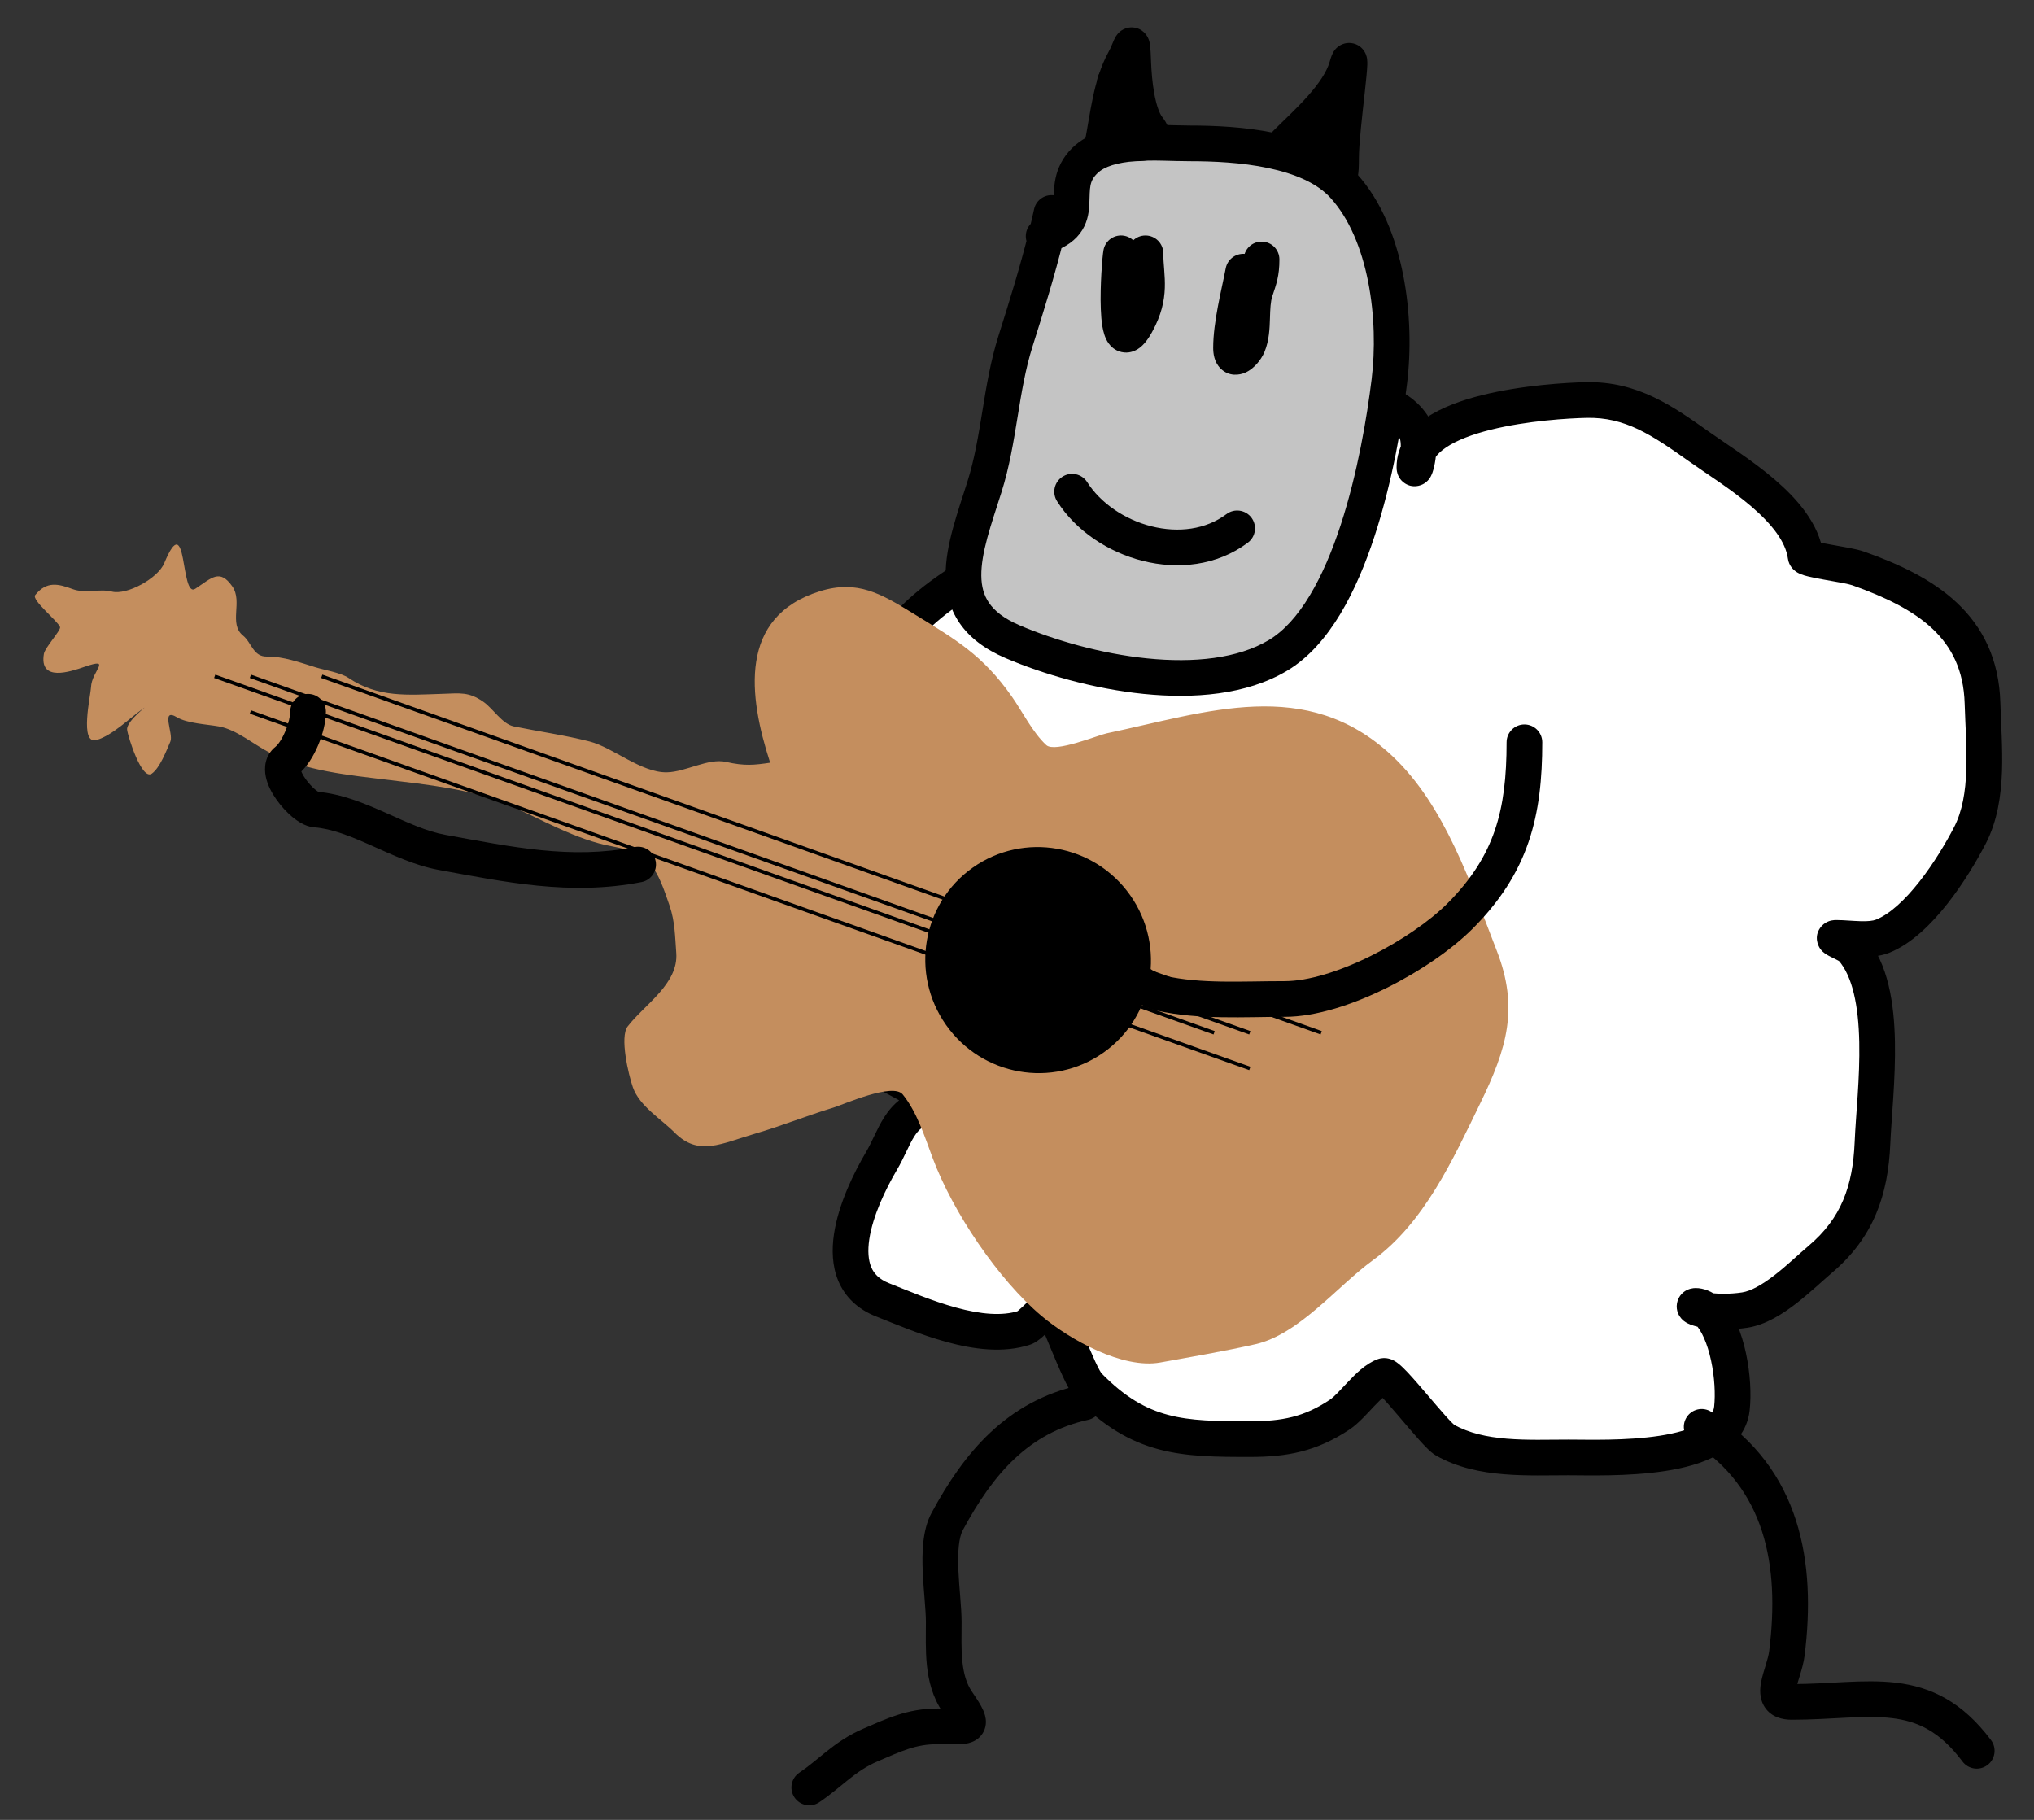 <svg width="57" height="51" viewBox="0 0 57 51" version="1.1" xmlns="http://www.w3.org/2000/svg" xmlns:xlink="http://www.w3.org/1999/xlink">
<rect x="0" y="0" width="57" height="51" fill="#333333" stroke="none"/>
<title>Group 2</title>
<desc>Created using Figma</desc>
<g id="Canvas" transform="translate(257 300)">
<g id="Group 2">
<g id="Vector 12">
<use xlink:href="#path0_fill" transform="translate(-234.864 -288.887)" fill="#FFFFFF"/>
<use xlink:href="#path1_stroke" transform="translate(-234.864 -288.887)"/>
</g>
<g id="Vector 11">
<use xlink:href="#path2_fill" transform="translate(-230 -296)" fill="#C4C4C4"/>
<use xlink:href="#path3_stroke" transform="translate(-230 -296)"/>
</g>
<g id="Vector 13">
<use xlink:href="#path4_stroke" transform="translate(-220.96 -298.297)"/>
</g>
<g id="Vector 14">
<use xlink:href="#path5_stroke" transform="translate(-226.099 -298.732)"/>
</g>
<g id="Vector 15">
<use xlink:href="#path6_stroke" transform="translate(-225.756 -297.697)"/>
</g>
<g id="Vector 16">
<use xlink:href="#path7_stroke" transform="translate(-222.502 -292.729)"/>
</g>
<g id="Vector 17">
<use xlink:href="#path8_stroke" transform="translate(-225.657 -292.901)"/>
</g>
<g id="Vector 18">
<use xlink:href="#path9_stroke" transform="translate(-226.955 -286.221)"/>
</g>
<g id="Group">
<g id="Vector 9">
<use xlink:href="#path10_fill" transform="matrix(0.818 -0.576 0.576 0.818 -256.899 -282.748)" fill="#C48E5E"/>
</g>
<g id="Ellipse">
<use xlink:href="#path11_fill" transform="matrix(0.818 -0.576 0.576 0.818 -232.316 -273.872)"/>
<mask id="mask0_outline_ins">
<use xlink:href="#path11_fill" fill="white" transform="matrix(0.818 -0.576 0.576 0.818 -232.316 -273.872)"/>
</mask>
<g mask="url(#mask0_outline_ins)">
<use xlink:href="#path12_stroke_2x" transform="matrix(0.818 -0.576 0.576 0.818 -232.316 -273.872)"/>
</g>
</g>
</g>
<g id="Vector 19">
<use xlink:href="#path13_stroke" transform="translate(-226.27 -279.198)"/>
</g>
<g id="Vector 20">
<use xlink:href="#path14_stroke" transform="translate(-249.074 -280.054)"/>
</g>
<g id="Vector 21">
<use xlink:href="#path15_stroke" transform="translate(-234.321 -260.699)"/>
</g>
<g id="Vector 22">
<use xlink:href="#path16_stroke" transform="translate(-209.313 -260.014)"/>
</g>
<g id="Line">
<use xlink:href="#path17_stroke" transform="matrix(0.942 0.336 -0.336 0.942 -250 -280)"/>
</g>
<g id="Line">
<use xlink:href="#path17_stroke" transform="matrix(0.942 0.336 -0.336 0.942 -250 -281)"/>
</g>
<g id="Line">
<use xlink:href="#path17_stroke" transform="matrix(0.942 0.336 -0.336 0.942 -248 -281)"/>
</g>
<g id="Line">
<use xlink:href="#path17_stroke" transform="matrix(0.942 0.336 -0.336 0.942 -251 -281)"/>
</g>
</g>
</g>
<defs>
<path id="path0_fill" d="M 10.487 1.296C 11.335 1.296 12.155 1.286 12.987 1.401C 13.622 -0.177 16.785 -0.554 17.539 0.953C 17.616 1.108 17.628 1.327 17.614 1.526C 18.25 0.325 21.382 0.117 22.316 0.097C 23.583 0.069 24.455 0.676 25.475 1.401C 26.448 2.092 28.284 3.149 28.463 4.474C 28.477 4.58 29.61 4.701 29.938 4.817C 31.818 5.484 33.36 6.43 33.421 8.595C 33.454 9.768 33.628 11.216 33.069 12.296C 32.596 13.211 31.632 14.719 30.623 15.123C 30.251 15.271 29.719 15.17 29.32 15.17C 29.133 15.17 29.649 15.343 29.757 15.465C 30.813 16.662 30.401 19.432 30.338 20.918C 30.281 22.249 29.917 23.293 28.882 24.172C 28.323 24.646 27.514 25.483 26.76 25.6C 26.446 25.648 26.028 25.663 25.691 25.608C 25.701 25.618 25.712 25.627 25.722 25.638C 26.283 26.199 26.486 27.569 26.398 28.359C 26.228 29.886 22.892 29.73 21.821 29.73C 20.7 29.73 19.372 29.821 18.357 29.244C 18.07 29.081 16.8 27.388 16.644 27.446C 16.218 27.603 15.786 28.278 15.407 28.53C 14.58 29.082 13.858 29.216 12.895 29.216C 11.017 29.216 9.813 29.196 8.365 27.712C 8.089 27.429 7.446 25.537 7.3 25.495C 7.229 25.475 6.739 26.04 6.576 26.095C 5.355 26.502 3.657 25.732 2.599 25.314C 0.98 24.675 1.913 22.531 2.561 21.432C 2.954 20.764 3.057 20.06 3.883 19.881C 4.674 19.709 4.139 19.762 3.569 19.433C 2.751 18.962 1.741 18.494 1 17.901C 0.4 17.421 0.313 16.353 0.134 15.655C -0.212 14.308 0.128 13.282 0.981 12.258C 1.309 11.865 1.792 11.456 2.256 11.231C 2.518 11.103 3.194 11.161 2.77 11.04C 1.966 10.811 2.031 9.507 2.104 8.909C 2.351 6.873 3.89 5.656 5.568 4.741C 6.903 4.013 8.067 3.865 9.545 3.865C 10.447 3.865 9.964 3.46 9.964 2.761C 9.964 2.267 9.791 1.296 10.487 1.296Z"/>
<path id="path1_stroke" d="M 13.296 1.958C 13.568 2.01 13.829 1.832 13.881 1.561C 13.933 1.289 13.755 1.028 13.483 0.976L 13.296 1.958ZM 5.568 4.741L 5.328 4.302L 5.328 4.302L 5.568 4.741ZM 2.104 8.909L 2.6 8.969L 2.104 8.909ZM 2.77 11.04L 2.907 10.559L 2.77 11.04ZM 2.256 11.231L 2.475 11.68L 2.475 11.68L 2.256 11.231ZM 0.981 12.258L 1.365 12.578L 1.365 12.578L 0.981 12.258ZM 0.134 15.655L -0.35 15.78L 0.134 15.655ZM 1 17.901L 1.312 17.511L 1.312 17.511L 1 17.901ZM 3.569 19.433L 3.32 19.867L 3.569 19.433ZM 3.883 19.881L 3.777 19.392L 3.883 19.881ZM 2.561 21.432L 2.13 21.178L 2.13 21.178L 2.561 21.432ZM 2.599 25.314L 2.782 24.849L 2.782 24.849L 2.599 25.314ZM 6.576 26.095L 6.734 26.569L 6.734 26.569L 6.576 26.095ZM 7.3 25.495L 7.162 25.976L 7.3 25.495ZM 8.365 27.712L 8.723 27.363L 8.723 27.363L 8.365 27.712ZM 16.644 27.446L 16.817 27.915L 16.644 27.446ZM 18.357 29.244L 18.11 29.679L 18.11 29.679L 18.357 29.244ZM 26.398 28.359L 26.895 28.415L 26.398 28.359ZM 25.551 25.581L 25.433 26.067L 25.551 25.581ZM 26.76 25.6L 26.836 26.094L 26.76 25.6ZM 28.882 24.172L 29.205 24.553L 29.205 24.553L 28.882 24.172ZM 30.338 20.918L 30.837 20.939L 30.338 20.918ZM 29.757 15.465L 29.382 15.796L 29.757 15.465ZM 30.623 15.123L 30.438 14.658L 30.623 15.123ZM 33.069 12.296L 32.625 12.066L 33.069 12.296ZM 33.421 8.595L 32.921 8.609L 33.421 8.595ZM 29.938 4.817L 30.105 4.346L 30.105 4.346L 29.938 4.817ZM 28.463 4.474L 28.959 4.407L 28.463 4.474ZM 25.475 1.401L 25.765 0.993L 25.475 1.401ZM 22.316 0.097L 22.305 -0.403L 22.316 0.097ZM 12.376 1.981C 12.376 2.257 12.6 2.481 12.876 2.481C 13.152 2.481 13.376 2.257 13.376 1.981L 12.376 1.981ZM 13.483 0.976C 12.455 0.78 11.457 0.796 10.487 0.796L 10.487 1.796C 11.486 1.796 12.38 1.784 13.296 1.958L 13.483 0.976ZM 10.487 0.796C 10.181 0.796 9.913 0.911 9.727 1.137C 9.56 1.338 9.497 1.581 9.47 1.772C 9.441 1.969 9.443 2.173 9.448 2.34C 9.455 2.532 9.464 2.646 9.464 2.761L 10.464 2.761C 10.464 2.63 10.452 2.437 10.448 2.307C 10.443 2.154 10.444 2.022 10.46 1.914C 10.476 1.801 10.5 1.77 10.497 1.774C 10.474 1.802 10.446 1.796 10.487 1.796L 10.487 0.796ZM 9.464 2.761C 9.464 2.993 9.504 3.192 9.538 3.34C 9.558 3.425 9.568 3.466 9.581 3.523C 9.586 3.546 9.589 3.564 9.591 3.577C 9.592 3.583 9.593 3.588 9.593 3.592C 9.593 3.595 9.593 3.597 9.593 3.597C 9.593 3.596 9.593 3.594 9.593 3.59C 9.594 3.586 9.594 3.579 9.595 3.571C 9.598 3.554 9.603 3.529 9.616 3.5C 9.645 3.433 9.694 3.386 9.734 3.362C 9.765 3.344 9.776 3.347 9.738 3.354C 9.703 3.36 9.642 3.365 9.545 3.365L 9.545 4.365C 9.778 4.365 10.04 4.345 10.248 4.22C 10.37 4.147 10.472 4.04 10.532 3.9C 10.589 3.77 10.596 3.645 10.592 3.554C 10.586 3.399 10.534 3.21 10.513 3.117C 10.484 2.992 10.464 2.879 10.464 2.761L 9.464 2.761ZM 9.545 3.365C 8.024 3.365 6.765 3.518 5.328 4.302L 5.807 5.18C 7.04 4.507 8.11 4.365 9.545 4.365L 9.545 3.365ZM 5.328 4.302C 3.623 5.232 1.885 6.556 1.607 8.848L 2.6 8.969C 2.816 7.19 4.156 6.08 5.807 5.18L 5.328 4.302ZM 1.607 8.848C 1.569 9.162 1.528 9.696 1.616 10.199C 1.7 10.678 1.942 11.324 2.633 11.521L 2.907 10.559C 2.795 10.527 2.667 10.406 2.601 10.027C 2.539 9.67 2.566 9.253 2.6 8.969L 1.607 8.848ZM 2.633 11.521C 2.683 11.535 2.684 11.538 2.666 11.53C 2.665 11.529 2.605 11.503 2.544 11.44C 2.511 11.406 2.45 11.334 2.422 11.221C 2.389 11.091 2.411 10.959 2.472 10.853C 2.525 10.762 2.592 10.712 2.626 10.69C 2.663 10.666 2.695 10.652 2.711 10.646C 2.729 10.639 2.743 10.635 2.75 10.633C 2.757 10.631 2.762 10.63 2.764 10.63C 2.765 10.63 2.753 10.632 2.715 10.636C 2.656 10.643 2.538 10.653 2.431 10.67C 2.33 10.685 2.175 10.714 2.037 10.781L 2.475 11.68C 2.468 11.683 2.496 11.671 2.582 11.658C 2.662 11.646 2.736 11.64 2.825 11.63C 2.862 11.626 2.914 11.62 2.962 11.61C 2.984 11.606 3.026 11.597 3.072 11.579C 3.095 11.57 3.133 11.553 3.175 11.526C 3.213 11.501 3.284 11.447 3.339 11.353C 3.402 11.244 3.425 11.109 3.391 10.975C 3.361 10.858 3.298 10.781 3.261 10.743C 3.192 10.673 3.118 10.637 3.095 10.626C 3.033 10.597 2.963 10.575 2.907 10.559L 2.633 11.521ZM 2.037 10.781C 1.498 11.043 0.961 11.501 0.597 11.938L 1.365 12.578C 1.657 12.228 2.087 11.869 2.475 11.68L 2.037 10.781ZM 0.597 11.938C 0.139 12.488 -0.203 13.063 -0.375 13.706C -0.549 14.353 -0.542 15.035 -0.35 15.78L 0.618 15.531C 0.464 14.929 0.467 14.424 0.59 13.965C 0.715 13.502 0.969 13.053 1.365 12.578L 0.597 11.938ZM -0.35 15.78C -0.309 15.94 -0.273 16.121 -0.229 16.335C -0.186 16.541 -0.136 16.771 -0.071 16.998C 0.055 17.436 0.262 17.951 0.688 18.292L 1.312 17.511C 1.138 17.371 1.002 17.112 0.89 16.722C 0.836 16.534 0.793 16.336 0.75 16.131C 0.709 15.934 0.667 15.72 0.618 15.531L -0.35 15.78ZM 0.688 18.292C 1.467 18.915 2.561 19.43 3.32 19.867L 3.819 19C 2.941 18.495 2.014 18.072 1.312 17.511L 0.688 18.292ZM 3.32 19.867C 3.496 19.968 3.664 20.037 3.796 20.086C 3.86 20.11 3.92 20.131 3.961 20.145C 3.983 20.153 3.999 20.159 4.012 20.163C 4.025 20.169 4.028 20.17 4.026 20.169C 4.024 20.168 4.018 20.166 4.01 20.161C 4.002 20.156 3.987 20.148 3.969 20.134C 3.949 20.119 3.837 20.036 3.796 19.87C 3.773 19.776 3.779 19.678 3.811 19.59C 3.84 19.507 3.885 19.451 3.917 19.418C 3.975 19.359 4.031 19.334 4.036 19.331C 4.055 19.323 4.052 19.327 3.994 19.342C 3.944 19.355 3.874 19.371 3.777 19.392L 3.99 20.369C 4.09 20.347 4.176 20.328 4.246 20.309C 4.308 20.293 4.389 20.27 4.459 20.237C 4.491 20.223 4.565 20.186 4.634 20.116C 4.715 20.033 4.823 19.858 4.767 19.63C 4.723 19.453 4.602 19.359 4.567 19.333C 4.519 19.297 4.473 19.274 4.447 19.262C 4.395 19.238 4.335 19.217 4.294 19.202C 4.244 19.185 4.198 19.169 4.144 19.149C 4.04 19.11 3.928 19.063 3.819 19L 3.32 19.867ZM 3.777 19.392C 3.202 19.517 2.868 19.84 2.637 20.206C 2.53 20.375 2.442 20.558 2.366 20.717C 2.286 20.884 2.215 21.033 2.13 21.178L 2.991 21.685C 3.103 21.497 3.192 21.307 3.268 21.149C 3.348 20.982 3.411 20.852 3.482 20.74C 3.607 20.542 3.738 20.424 3.99 20.369L 3.777 19.392ZM 2.13 21.178C 1.796 21.745 1.361 22.622 1.235 23.472C 1.172 23.9 1.18 24.364 1.358 24.787C 1.544 25.227 1.894 25.574 2.415 25.779L 2.782 24.849C 2.494 24.735 2.354 24.574 2.279 24.398C 2.198 24.205 2.176 23.944 2.224 23.619C 2.322 22.962 2.678 22.218 2.991 21.685L 2.13 21.178ZM 2.415 25.779C 2.925 25.98 3.651 26.293 4.395 26.496C 5.131 26.697 5.98 26.82 6.734 26.569L 6.418 25.62C 5.952 25.776 5.341 25.718 4.658 25.531C 3.983 25.347 3.331 25.066 2.782 24.849L 2.415 25.779ZM 6.734 26.569C 6.827 26.538 6.901 26.488 6.94 26.46C 6.988 26.427 7.034 26.389 7.075 26.354C 7.156 26.283 7.245 26.199 7.319 26.127C 7.399 26.05 7.461 25.99 7.509 25.949C 7.533 25.927 7.539 25.924 7.532 25.929C 7.529 25.931 7.507 25.946 7.469 25.961C 7.452 25.968 7.325 26.022 7.162 25.976L 7.437 25.014C 7.265 24.965 7.126 25.021 7.094 25.034C 7.042 25.055 7.001 25.081 6.978 25.096C 6.929 25.129 6.884 25.167 6.851 25.196C 6.781 25.257 6.698 25.338 6.626 25.406C 6.549 25.48 6.48 25.546 6.421 25.596C 6.393 25.622 6.373 25.637 6.362 25.644C 6.343 25.658 6.367 25.637 6.418 25.62L 6.734 26.569ZM 7.162 25.976C 7.067 25.948 7.007 25.899 6.986 25.881C 6.961 25.859 6.945 25.84 6.941 25.834C 6.931 25.822 6.931 25.82 6.942 25.839C 6.962 25.874 6.993 25.936 7.034 26.026C 7.115 26.204 7.214 26.444 7.322 26.705C 7.428 26.96 7.543 27.234 7.65 27.463C 7.703 27.578 7.757 27.688 7.81 27.782C 7.858 27.866 7.924 27.976 8.007 28.061L 8.723 27.363C 8.737 27.378 8.723 27.366 8.682 27.293C 8.647 27.229 8.604 27.145 8.556 27.041C 8.46 26.834 8.353 26.579 8.246 26.321C 8.141 26.069 8.034 25.81 7.944 25.613C 7.9 25.515 7.854 25.42 7.81 25.343C 7.789 25.305 7.76 25.258 7.725 25.213C 7.707 25.191 7.68 25.159 7.643 25.127C 7.611 25.099 7.541 25.044 7.437 25.014L 7.162 25.976ZM 8.007 28.061C 8.785 28.858 9.525 29.287 10.34 29.504C 11.131 29.714 11.969 29.716 12.895 29.716L 12.895 28.716C 11.942 28.716 11.239 28.708 10.597 28.537C 9.979 28.373 9.393 28.05 8.723 27.363L 8.007 28.061ZM 12.895 29.716C 13.922 29.716 14.751 29.569 15.684 28.947L 15.13 28.114C 14.41 28.595 13.793 28.716 12.895 28.716L 12.895 29.716ZM 15.684 28.947C 15.935 28.779 16.194 28.482 16.371 28.296C 16.595 28.06 16.732 27.946 16.817 27.915L 16.471 26.977C 16.13 27.102 15.838 27.404 15.645 27.608C 15.405 27.862 15.258 28.029 15.13 28.114L 15.684 28.947ZM 16.817 27.915C 16.703 27.957 16.605 27.945 16.556 27.934C 16.505 27.923 16.47 27.906 16.456 27.899C 16.429 27.885 16.42 27.875 16.434 27.887C 16.46 27.907 16.506 27.951 16.575 28.024C 16.71 28.166 16.884 28.367 17.072 28.587C 17.255 28.802 17.451 29.034 17.618 29.22C 17.701 29.313 17.783 29.401 17.856 29.473C 17.917 29.534 18.01 29.622 18.11 29.679L 18.604 28.809C 18.632 28.826 18.623 28.826 18.559 28.762C 18.507 28.711 18.441 28.64 18.363 28.553C 18.206 28.378 18.021 28.159 17.832 27.938C 17.647 27.721 17.456 27.5 17.3 27.335C 17.224 27.255 17.143 27.174 17.068 27.113C 17.032 27.084 16.979 27.043 16.916 27.011C 16.884 26.994 16.833 26.971 16.768 26.957C 16.705 26.943 16.596 26.931 16.471 26.977L 16.817 27.915ZM 18.11 29.679C 18.707 30.018 19.374 30.149 20.008 30.201C 20.634 30.253 21.286 30.23 21.821 30.23L 21.821 29.23C 21.235 29.23 20.662 29.252 20.09 29.205C 19.526 29.158 19.022 29.047 18.604 28.809L 18.11 29.679ZM 21.821 30.23C 22.33 30.23 23.486 30.27 24.523 30.111C 25.042 30.032 25.578 29.896 26.008 29.653C 26.449 29.403 26.829 29.007 26.895 28.415L 25.901 28.304C 25.882 28.475 25.781 28.632 25.516 28.782C 25.24 28.939 24.843 29.05 24.372 29.123C 23.431 29.267 22.383 29.23 21.821 29.23L 21.821 30.23ZM 26.895 28.415C 26.946 27.959 26.912 27.364 26.792 26.808C 26.677 26.268 26.46 25.668 26.076 25.284L 25.369 25.991C 25.546 26.168 25.711 26.534 25.815 27.017C 25.915 27.484 25.938 27.97 25.901 28.304L 26.895 28.415ZM 26.076 25.284C 25.962 25.171 25.836 25.097 25.723 25.052C 25.619 25.01 25.495 24.98 25.375 24.983C 25.343 24.983 25.295 24.987 25.24 25.001C 25.199 25.012 25.083 25.045 24.984 25.154C 24.928 25.215 24.878 25.301 24.859 25.409C 24.84 25.516 24.858 25.611 24.886 25.682C 24.935 25.808 25.02 25.88 25.052 25.905C 25.126 25.963 25.205 25.995 25.25 26.012C 25.305 26.032 25.366 26.05 25.433 26.067L 25.669 25.095C 25.627 25.085 25.606 25.077 25.599 25.075C 25.582 25.069 25.621 25.08 25.672 25.12C 25.693 25.136 25.771 25.2 25.818 25.319C 25.844 25.387 25.862 25.478 25.844 25.582C 25.825 25.686 25.776 25.77 25.723 25.828C 25.628 25.932 25.521 25.961 25.491 25.969C 25.448 25.98 25.414 25.982 25.399 25.982C 25.347 25.984 25.333 25.973 25.35 25.98C 25.359 25.983 25.366 25.988 25.369 25.991L 26.076 25.284ZM 25.433 26.067C 25.874 26.173 26.441 26.155 26.836 26.094L 26.684 25.105C 26.361 25.155 25.937 25.16 25.669 25.095L 25.433 26.067ZM 26.836 26.094C 27.346 26.015 27.822 25.708 28.2 25.416C 28.574 25.127 28.963 24.759 29.205 24.553L 28.558 23.791C 28.242 24.059 27.948 24.347 27.589 24.625C 27.234 24.898 26.928 25.068 26.684 25.105L 26.836 26.094ZM 29.205 24.553C 30.375 23.56 30.776 22.367 30.837 20.939L 29.838 20.896C 29.786 22.13 29.459 23.026 28.558 23.791L 29.205 24.553ZM 30.837 20.939C 30.866 20.25 30.988 19.117 30.967 18.073C 30.946 17.04 30.79 15.88 30.132 15.134L 29.382 15.796C 29.78 16.247 29.946 17.071 29.967 18.093C 29.988 19.105 29.872 20.1 29.838 20.896L 30.837 20.939ZM 30.132 15.134C 30.04 15.03 29.914 14.96 29.858 14.929C 29.784 14.889 29.701 14.849 29.648 14.823C 29.567 14.783 29.572 14.782 29.596 14.801C 29.602 14.805 29.652 14.842 29.697 14.909C 29.743 14.977 29.864 15.22 29.688 15.468C 29.569 15.634 29.398 15.661 29.391 15.662C 29.35 15.671 29.321 15.67 29.32 15.67L 29.32 14.67C 29.294 14.67 29.247 14.671 29.194 14.682C 29.174 14.686 28.995 14.716 28.873 14.888C 28.693 15.14 28.815 15.389 28.865 15.464C 28.915 15.539 28.974 15.584 28.992 15.597C 29.064 15.652 29.17 15.702 29.208 15.721C 29.274 15.753 29.328 15.779 29.376 15.806C 29.442 15.842 29.42 15.839 29.382 15.796L 30.132 15.134ZM 29.32 15.67C 29.401 15.67 29.494 15.675 29.607 15.683C 29.715 15.69 29.841 15.698 29.967 15.702C 30.209 15.709 30.522 15.701 30.809 15.587L 30.438 14.658C 30.352 14.693 30.213 14.709 29.996 14.702C 29.892 14.699 29.787 14.692 29.671 14.685C 29.561 14.678 29.437 14.67 29.32 14.67L 29.32 15.67ZM 30.809 15.587C 31.44 15.334 32 14.769 32.44 14.21C 32.891 13.637 33.266 13.003 33.513 12.526L 32.625 12.066C 32.398 12.504 32.055 13.082 31.654 13.592C 31.241 14.117 30.816 14.507 30.438 14.658L 30.809 15.587ZM 33.513 12.526C 33.842 11.89 33.943 11.172 33.967 10.498C 33.989 9.834 33.936 9.132 33.921 8.581L 32.921 8.609C 32.939 9.231 32.989 9.839 32.967 10.463C 32.946 11.076 32.855 11.622 32.625 12.066L 33.513 12.526ZM 33.921 8.581C 33.886 7.363 33.428 6.46 32.704 5.78C 31.999 5.117 31.064 4.686 30.105 4.346L 29.771 5.288C 30.691 5.615 31.468 5.99 32.019 6.508C 32.551 7.009 32.894 7.661 32.921 8.609L 33.921 8.581ZM 30.105 4.346C 29.983 4.302 29.815 4.267 29.666 4.238C 29.509 4.208 29.328 4.177 29.171 4.149C 29.006 4.12 28.868 4.094 28.773 4.071C 28.723 4.058 28.706 4.051 28.708 4.052C 28.71 4.053 28.717 4.056 28.727 4.061C 28.736 4.066 28.753 4.075 28.774 4.091C 28.793 4.105 28.931 4.205 28.959 4.407L 27.968 4.541C 27.997 4.757 28.145 4.87 28.183 4.898C 28.239 4.939 28.294 4.963 28.326 4.977C 28.395 5.005 28.471 5.026 28.534 5.041C 28.665 5.074 28.834 5.105 28.996 5.134C 29.164 5.164 29.329 5.192 29.477 5.22C 29.633 5.25 29.73 5.273 29.771 5.288L 30.105 4.346ZM 28.959 4.407C 28.843 3.55 28.21 2.85 27.592 2.32C 26.967 1.784 26.216 1.313 25.765 0.993L 25.186 1.808C 25.707 2.179 26.361 2.582 26.942 3.079C 27.529 3.583 27.904 4.073 27.968 4.541L 28.959 4.407ZM 25.765 0.993C 24.758 0.278 23.759 -0.435 22.305 -0.403L 22.327 0.597C 23.408 0.573 24.152 1.075 25.186 1.808L 25.765 0.993ZM 22.305 -0.403C 21.769 -0.391 20.523 -0.32 19.397 -0.04C 18.837 0.099 18.267 0.3 17.826 0.598C 17.381 0.899 17.001 1.351 17.001 1.981L 18.001 1.981C 18.001 1.809 18.092 1.626 18.387 1.427C 18.686 1.224 19.124 1.058 19.639 0.93C 20.66 0.676 21.821 0.608 22.327 0.597L 22.305 -0.403ZM 17.001 1.981C 17.001 1.999 17 2.078 17.029 2.165C 17.04 2.198 17.087 2.34 17.24 2.436C 17.451 2.569 17.664 2.505 17.773 2.438C 17.86 2.385 17.908 2.318 17.924 2.296C 17.945 2.266 17.96 2.239 17.968 2.221C 17.986 2.186 17.998 2.153 18.007 2.129C 18.04 2.035 18.07 1.905 18.09 1.769C 18.11 1.631 18.125 1.462 18.117 1.29C 18.11 1.126 18.081 0.919 17.986 0.73L 17.091 1.177C 17.098 1.189 17.114 1.237 17.118 1.335C 17.122 1.426 17.115 1.528 17.101 1.622C 17.086 1.719 17.069 1.783 17.063 1.799C 17.062 1.803 17.065 1.792 17.075 1.773C 17.079 1.764 17.09 1.744 17.108 1.718C 17.119 1.702 17.164 1.639 17.249 1.587C 17.354 1.522 17.564 1.458 17.773 1.59C 17.923 1.684 17.969 1.823 17.978 1.85C 17.993 1.897 17.997 1.934 17.999 1.948C 18.001 1.964 18.001 1.977 18.001 1.981L 17.001 1.981ZM 17.986 0.73C 17.698 0.153 17.167 -0.191 16.599 -0.361C 16.033 -0.53 15.392 -0.539 14.796 -0.42C 13.656 -0.194 12.376 0.589 12.376 1.981L 13.376 1.981C 13.376 1.324 14.008 0.755 14.99 0.561C 15.454 0.468 15.927 0.482 16.313 0.597C 16.698 0.712 16.96 0.915 17.091 1.177L 17.986 0.73Z"/>
<path id="path2_fill" d="M 1.46 5.556C 1.768 4.584 2.076 3.589 2.322 2.592C 3.567 2.141 2.6 1.285 3.402 0.499C 4.058 -0.143 5.459 0.018 6.341 0.018C 7.667 0.018 9.7 0.157 10.656 1.21C 11.874 2.552 12.147 4.954 11.934 6.687C 11.673 8.82 10.868 13.142 8.812 14.368C 6.804 15.565 3.394 14.848 1.374 13.982C -0.687 13.1 0.034 11.394 0.587 9.649C 1.01 8.312 1.033 6.902 1.46 5.556Z"/>
<path id="path3_stroke" d="M 2.956 2.075C 3.015 1.805 2.845 1.539 2.575 1.48C 2.305 1.421 2.038 1.591 1.979 1.861L 2.956 2.075ZM 1.46 5.556L 1.936 5.707L 1.936 5.707L 1.46 5.556ZM 0.587 9.649L 0.11 9.498L 0.11 9.498L 0.587 9.649ZM 1.374 13.982L 1.177 14.442L 1.177 14.442L 1.374 13.982ZM 8.812 14.368L 9.068 14.797L 9.068 14.797L 8.812 14.368ZM 11.934 6.687L 11.438 6.626L 11.438 6.626L 11.934 6.687ZM 10.656 1.21L 11.026 0.874L 11.026 0.874L 10.656 1.21ZM 3.402 0.499L 3.752 0.857L 3.752 0.857L 3.402 0.499ZM 2.091 2.143C 1.829 2.229 1.686 2.511 1.771 2.773C 1.857 3.036 2.139 3.179 2.402 3.093L 2.091 2.143ZM 1.979 1.861C 1.935 2.064 1.887 2.268 1.837 2.472L 2.808 2.712C 2.86 2.5 2.91 2.288 2.956 2.075L 1.979 1.861ZM 1.837 2.472C 1.595 3.451 1.291 4.433 0.983 5.404L 1.936 5.707C 2.245 4.734 2.557 3.726 2.808 2.712L 1.837 2.472ZM 0.983 5.404C 0.757 6.118 0.64 6.843 0.529 7.525C 0.416 8.219 0.309 8.87 0.11 9.498L 1.063 9.8C 1.288 9.091 1.405 8.368 1.516 7.686C 1.629 6.992 1.736 6.339 1.936 5.707L 0.983 5.404ZM 0.11 9.498C -0.023 9.918 -0.179 10.374 -0.296 10.807C -0.414 11.244 -0.505 11.7 -0.5 12.144C -0.495 12.597 -0.391 13.05 -0.109 13.461C 0.172 13.87 0.599 14.194 1.177 14.442L 1.571 13.523C 1.118 13.329 0.863 13.11 0.716 12.895C 0.571 12.684 0.503 12.436 0.5 12.133C 0.497 11.823 0.561 11.47 0.669 11.068C 0.779 10.663 0.92 10.252 1.063 9.8L 0.11 9.498ZM 1.177 14.442C 2.228 14.892 3.635 15.303 5.047 15.446C 6.446 15.588 7.929 15.476 9.068 14.797L 8.556 13.938C 7.687 14.456 6.46 14.584 5.148 14.451C 3.848 14.319 2.54 13.938 1.571 13.523L 1.177 14.442ZM 9.068 14.797C 9.678 14.434 10.166 13.86 10.559 13.209C 10.953 12.555 11.269 11.795 11.521 11.023C 12.027 9.479 12.298 7.83 12.431 6.748L 11.438 6.626C 11.309 7.677 11.048 9.255 10.571 10.712C 10.333 11.44 10.045 12.124 9.702 12.692C 9.358 13.263 8.974 13.689 8.556 13.938L 9.068 14.797ZM 12.431 6.748C 12.543 5.833 12.527 4.746 12.322 3.705C 12.118 2.669 11.718 1.636 11.026 0.874L 10.286 1.546C 10.812 2.125 11.157 2.964 11.341 3.898C 11.524 4.827 11.539 5.808 11.438 6.626L 12.431 6.748ZM 11.026 0.874C 10.443 0.231 9.571 -0.096 8.74 -0.27C 7.897 -0.447 7.017 -0.482 6.341 -0.482L 6.341 0.518C 6.991 0.518 7.791 0.552 8.535 0.708C 9.29 0.867 9.913 1.135 10.286 1.546L 11.026 0.874ZM 6.341 -0.482C 5.953 -0.482 5.313 -0.523 4.75 -0.481C 4.186 -0.439 3.515 -0.31 3.052 0.142L 3.752 0.857C 3.946 0.667 4.303 0.555 4.824 0.516C 5.345 0.478 5.846 0.518 6.341 0.518L 6.341 -0.482ZM 3.052 0.142C 2.482 0.701 2.541 1.345 2.529 1.652C 2.522 1.82 2.503 1.882 2.479 1.921C 2.46 1.951 2.397 2.033 2.152 2.122L 2.492 3.062C 2.87 2.926 3.153 2.731 3.328 2.449C 3.498 2.176 3.52 1.89 3.528 1.69C 3.545 1.26 3.521 1.083 3.752 0.857L 3.052 0.142ZM 2.152 2.122C 2.133 2.129 2.113 2.136 2.091 2.143L 2.402 3.093C 2.433 3.083 2.463 3.073 2.492 3.062L 2.152 2.122Z"/>
<path id="path4_stroke" d="M -0.354 1.959C -0.549 2.155 -0.549 2.471 -0.354 2.666C -0.158 2.862 0.158 2.862 0.354 2.666L -0.354 1.959ZM 1.703 0.162L 2.184 0.3L 1.703 0.162ZM 1.37 2.313L 1.869 2.283L 1.37 2.313ZM 0.409 2.26C 0.286 2.507 0.386 2.808 0.633 2.931C 0.88 3.055 1.18 2.955 1.304 2.708L 0.409 2.26ZM 0.354 2.666C 0.615 2.404 1.014 2.038 1.352 1.658C 1.691 1.278 2.037 0.813 2.184 0.3L 1.223 0.025C 1.14 0.315 0.919 0.641 0.605 0.993C 0.292 1.345 -0.047 1.653 -0.354 1.959L 0.354 2.666ZM 2.184 0.3C 2.198 0.253 2.205 0.23 2.208 0.223C 2.21 0.218 2.206 0.23 2.196 0.248C 2.191 0.257 2.18 0.277 2.163 0.301C 2.149 0.32 2.111 0.369 2.045 0.415C 1.974 0.463 1.826 0.533 1.64 0.483C 1.466 0.438 1.378 0.318 1.345 0.265C 1.31 0.208 1.296 0.158 1.291 0.138C 1.284 0.114 1.281 0.095 1.28 0.086C 1.276 0.058 1.278 0.048 1.277 0.08C 1.274 0.19 1.249 0.431 1.214 0.759C 1.146 1.374 1.042 2.259 1.042 2.722L 2.042 2.722C 2.042 2.33 2.135 1.524 2.208 0.868C 2.241 0.559 2.272 0.27 2.277 0.111C 2.278 0.075 2.279 0.014 2.271 -0.046C 2.27 -0.058 2.259 -0.158 2.197 -0.259C 2.163 -0.315 2.072 -0.437 1.896 -0.483C 1.707 -0.533 1.556 -0.462 1.483 -0.412C 1.367 -0.334 1.315 -0.226 1.311 -0.218C 1.294 -0.184 1.281 -0.153 1.273 -0.131C 1.255 -0.085 1.239 -0.031 1.223 0.025L 2.184 0.3ZM 1.042 2.722C 1.042 2.841 1.039 2.924 1.036 2.98C 1.032 3.051 1.028 3.042 1.039 3.004C 1.043 2.992 1.053 2.958 1.076 2.917C 1.094 2.885 1.153 2.785 1.282 2.72C 1.45 2.634 1.627 2.661 1.75 2.731C 1.845 2.786 1.895 2.857 1.91 2.88C 1.93 2.91 1.942 2.935 1.946 2.945C 1.952 2.957 1.955 2.965 1.955 2.968C 1.957 2.973 1.956 2.971 1.953 2.959C 1.924 2.836 1.883 2.52 1.869 2.283L 0.871 2.342C 0.887 2.604 0.932 2.987 0.981 3.192C 0.988 3.22 0.996 3.253 1.007 3.286C 1.015 3.309 1.037 3.373 1.08 3.437C 1.1 3.466 1.154 3.542 1.253 3.599C 1.38 3.672 1.562 3.699 1.734 3.611C 1.867 3.544 1.93 3.439 1.951 3.401C 1.978 3.353 1.992 3.31 1.999 3.286C 2.024 3.201 2.031 3.104 2.035 3.037C 2.039 2.955 2.042 2.85 2.042 2.722L 1.042 2.722ZM 1.869 2.283C 1.863 2.182 1.85 2.076 1.818 1.977C 1.789 1.885 1.725 1.738 1.576 1.633C 1.402 1.51 1.209 1.513 1.069 1.556C 0.948 1.594 0.859 1.662 0.808 1.707C 0.701 1.8 0.615 1.92 0.557 2.006C 0.496 2.099 0.443 2.193 0.409 2.26L 1.304 2.708C 1.32 2.674 1.353 2.616 1.391 2.559C 1.409 2.531 1.427 2.506 1.443 2.487C 1.459 2.466 1.468 2.459 1.466 2.46C 1.465 2.461 1.458 2.467 1.444 2.476C 1.431 2.484 1.405 2.499 1.367 2.511C 1.278 2.538 1.133 2.544 1 2.451C 0.894 2.376 0.866 2.284 0.865 2.281C 0.862 2.27 0.868 2.284 0.871 2.342L 1.869 2.283Z"/>
<path id="path5_stroke" d="M -0.491 2.652C -0.544 2.923 -0.367 3.185 -0.096 3.238C 0.175 3.291 0.438 3.114 0.491 2.843L -0.491 2.652ZM 0.6 0.435L 1.037 0.678L 1.037 0.678L 0.6 0.435ZM 0.856 0.483L 0.357 0.502L 0.856 0.483ZM 1.275 2.319L 1.67 2.012L 1.275 2.319ZM 0.685 2.248C 0.409 2.248 0.185 2.471 0.185 2.748C 0.185 3.024 0.409 3.248 0.685 3.248L 0.685 2.248ZM 0.491 2.843C 0.573 2.421 0.615 2.09 0.704 1.67C 0.786 1.283 0.888 0.945 1.037 0.678L 0.162 0.192C -0.058 0.59 -0.185 1.042 -0.274 1.462C -0.357 1.851 -0.431 2.343 -0.491 2.652L 0.491 2.843ZM 1.037 0.678C 1.106 0.553 1.157 0.434 1.191 0.353C 1.21 0.307 1.219 0.284 1.228 0.264C 1.232 0.255 1.232 0.256 1.229 0.261C 1.229 0.262 1.213 0.292 1.182 0.329C 1.167 0.348 1.133 0.385 1.079 0.42C 1.024 0.456 0.925 0.505 0.792 0.5C 0.502 0.489 0.386 0.258 0.373 0.232C 0.346 0.178 0.338 0.135 0.338 0.134C 0.336 0.125 0.336 0.124 0.338 0.135C 0.343 0.186 0.349 0.294 0.357 0.502L 1.356 0.464C 1.349 0.269 1.342 0.12 1.331 0.024C 1.328 -0.002 1.324 -0.033 1.318 -0.065C 1.313 -0.089 1.3 -0.149 1.267 -0.215C 1.249 -0.252 1.126 -0.489 0.829 -0.5C 0.572 -0.509 0.43 -0.331 0.417 -0.314C 0.355 -0.24 0.319 -0.153 0.313 -0.139C 0.298 -0.106 0.28 -0.063 0.267 -0.031C 0.237 0.042 0.204 0.118 0.162 0.192L 1.037 0.678ZM 0.357 0.502C 0.367 0.775 0.394 1.158 0.462 1.533C 0.526 1.889 0.642 2.32 0.88 2.626L 1.67 2.012C 1.589 1.909 1.506 1.684 1.446 1.354C 1.389 1.045 1.366 0.715 1.356 0.464L 0.357 0.502ZM 0.88 2.626C 0.909 2.664 0.909 2.672 0.902 2.654C 0.895 2.634 0.874 2.566 0.897 2.473C 0.921 2.374 0.979 2.307 1.026 2.271C 1.066 2.241 1.095 2.234 1.089 2.236C 1.075 2.24 1.029 2.247 0.94 2.249C 0.9 2.25 0.858 2.25 0.815 2.249C 0.775 2.249 0.725 2.248 0.685 2.248L 0.685 3.248C 0.724 3.248 0.862 3.251 0.961 3.249C 1.069 3.247 1.223 3.238 1.368 3.196C 1.491 3.16 1.786 3.046 1.868 2.71C 1.942 2.408 1.78 2.154 1.67 2.012L 0.88 2.626Z"/>
<path id="path6_stroke" d="M 0.5 0C 0.5 -0.276 0.276 -0.5 0 -0.5C -0.276 -0.5 -0.5 -0.276 -0.5 0L 0.5 0ZM -0.5 1.028C -0.5 1.304 -0.276 1.528 0 1.528C 0.276 1.528 0.5 1.304 0.5 1.028L -0.5 1.028ZM -0.5 0C -0.5 0.001 -0.5 0.001 -0.5 0.002C -0.5 0.003 -0.5 0.003 -0.5 0.004C -0.5 0.005 -0.5 0.005 -0.5 0.006C -0.5 0.007 -0.5 0.007 -0.5 0.008C -0.5 0.009 -0.5 0.009 -0.5 0.01C -0.5 0.011 -0.5 0.011 -0.5 0.012C -0.5 0.013 -0.5 0.013 -0.5 0.014C -0.5 0.015 -0.5 0.015 -0.5 0.016C -0.5 0.017 -0.5 0.017 -0.5 0.018C -0.5 0.019 -0.5 0.019 -0.5 0.02C -0.5 0.021 -0.5 0.021 -0.5 0.022C -0.5 0.023 -0.5 0.023 -0.5 0.024C -0.5 0.025 -0.5 0.025 -0.5 0.026C -0.5 0.027 -0.5 0.027 -0.5 0.028C -0.5 0.029 -0.5 0.029 -0.5 0.03C -0.5 0.031 -0.5 0.031 -0.5 0.032C -0.5 0.033 -0.5 0.033 -0.5 0.034C -0.5 0.035 -0.5 0.035 -0.5 0.036C -0.5 0.037 -0.5 0.037 -0.5 0.038C -0.5 0.039 -0.5 0.039 -0.5 0.04C -0.5 0.041 -0.5 0.041 -0.5 0.042C -0.5 0.043 -0.5 0.043 -0.5 0.044C -0.5 0.045 -0.5 0.045 -0.5 0.046C -0.5 0.047 -0.5 0.048 -0.5 0.048C -0.5 0.049 -0.5 0.05 -0.5 0.05C -0.5 0.051 -0.5 0.052 -0.5 0.052C -0.5 0.053 -0.5 0.054 -0.5 0.054C -0.5 0.055 -0.5 0.056 -0.5 0.056C -0.5 0.057 -0.5 0.058 -0.5 0.058C -0.5 0.059 -0.5 0.06 -0.5 0.06C -0.5 0.061 -0.5 0.062 -0.5 0.062C -0.5 0.063 -0.5 0.064 -0.5 0.064C -0.5 0.065 -0.5 0.066 -0.5 0.066C -0.5 0.067 -0.5 0.068 -0.5 0.068C -0.5 0.069 -0.5 0.07 -0.5 0.07C -0.5 0.071 -0.5 0.072 -0.5 0.072C -0.5 0.073 -0.5 0.074 -0.5 0.074C -0.5 0.075 -0.5 0.076 -0.5 0.076C -0.5 0.077 -0.5 0.078 -0.5 0.078C -0.5 0.079 -0.5 0.08 -0.5 0.08C -0.5 0.081 -0.5 0.082 -0.5 0.082C -0.5 0.083 -0.5 0.084 -0.5 0.084C -0.5 0.085 -0.5 0.086 -0.5 0.086C -0.5 0.087 -0.5 0.088 -0.5 0.088C -0.5 0.089 -0.5 0.09 -0.5 0.09C -0.5 0.091 -0.5 0.092 -0.5 0.092C -0.5 0.093 -0.5 0.094 -0.5 0.094C -0.5 0.095 -0.5 0.096 -0.5 0.096C -0.5 0.097 -0.5 0.098 -0.5 0.098C -0.5 0.099 -0.5 0.1 -0.5 0.1C -0.5 0.101 -0.5 0.102 -0.5 0.102C -0.5 0.103 -0.5 0.104 -0.5 0.104C -0.5 0.105 -0.5 0.106 -0.5 0.106C -0.5 0.107 -0.5 0.108 -0.5 0.108C -0.5 0.109 -0.5 0.11 -0.5 0.11C -0.5 0.111 -0.5 0.112 -0.5 0.112C -0.5 0.113 -0.5 0.114 -0.5 0.114C -0.5 0.115 -0.5 0.116 -0.5 0.116C -0.5 0.117 -0.5 0.118 -0.5 0.118C -0.5 0.119 -0.5 0.12 -0.5 0.12C -0.5 0.121 -0.5 0.122 -0.5 0.122C -0.5 0.123 -0.5 0.124 -0.5 0.124C -0.5 0.125 -0.5 0.126 -0.5 0.126C -0.5 0.127 -0.5 0.128 -0.5 0.128C -0.5 0.129 -0.5 0.13 -0.5 0.13C -0.5 0.131 -0.5 0.132 -0.5 0.132C -0.5 0.133 -0.5 0.134 -0.5 0.134C -0.5 0.135 -0.5 0.136 -0.5 0.136C -0.5 0.137 -0.5 0.138 -0.5 0.139C -0.5 0.139 -0.5 0.14 -0.5 0.141C -0.5 0.141 -0.5 0.142 -0.5 0.143C -0.5 0.143 -0.5 0.144 -0.5 0.145C -0.5 0.145 -0.5 0.146 -0.5 0.147C -0.5 0.147 -0.5 0.148 -0.5 0.149C -0.5 0.149 -0.5 0.15 -0.5 0.151C -0.5 0.151 -0.5 0.152 -0.5 0.153C -0.5 0.153 -0.5 0.154 -0.5 0.155C -0.5 0.155 -0.5 0.156 -0.5 0.157C -0.5 0.157 -0.5 0.158 -0.5 0.159C -0.5 0.159 -0.5 0.16 -0.5 0.161C -0.5 0.161 -0.5 0.162 -0.5 0.163C -0.5 0.163 -0.5 0.164 -0.5 0.165C -0.5 0.165 -0.5 0.166 -0.5 0.167C -0.5 0.167 -0.5 0.168 -0.5 0.169C -0.5 0.169 -0.5 0.17 -0.5 0.171C -0.5 0.171 -0.5 0.172 -0.5 0.173C -0.5 0.173 -0.5 0.174 -0.5 0.175C -0.5 0.175 -0.5 0.176 -0.5 0.177C -0.5 0.177 -0.5 0.178 -0.5 0.179C -0.5 0.179 -0.5 0.18 -0.5 0.181C -0.5 0.181 -0.5 0.182 -0.5 0.183C -0.5 0.183 -0.5 0.184 -0.5 0.185C -0.5 0.185 -0.5 0.186 -0.5 0.187C -0.5 0.187 -0.5 0.188 -0.5 0.189C -0.5 0.189 -0.5 0.19 -0.5 0.191C -0.5 0.191 -0.5 0.192 -0.5 0.193C -0.5 0.193 -0.5 0.194 -0.5 0.195C -0.5 0.195 -0.5 0.196 -0.5 0.197C -0.5 0.197 -0.5 0.198 -0.5 0.199C -0.5 0.199 -0.5 0.2 -0.5 0.201C -0.5 0.201 -0.5 0.202 -0.5 0.203C -0.5 0.203 -0.5 0.204 -0.5 0.205C -0.5 0.205 -0.5 0.206 -0.5 0.207C -0.5 0.207 -0.5 0.208 -0.5 0.209C -0.5 0.209 -0.5 0.21 -0.5 0.211C -0.5 0.211 -0.5 0.212 -0.5 0.213C -0.5 0.213 -0.5 0.214 -0.5 0.215C -0.5 0.215 -0.5 0.216 -0.5 0.217C -0.5 0.217 -0.5 0.218 -0.5 0.219C -0.5 0.219 -0.5 0.22 -0.5 0.221C -0.5 0.221 -0.5 0.222 -0.5 0.223C -0.5 0.223 -0.5 0.224 -0.5 0.225C -0.5 0.225 -0.5 0.226 -0.5 0.227C -0.5 0.227 -0.5 0.228 -0.5 0.229C -0.5 0.229 -0.5 0.23 -0.5 0.231C -0.5 0.232 -0.5 0.232 -0.5 0.233C -0.5 0.234 -0.5 0.234 -0.5 0.235C -0.5 0.236 -0.5 0.236 -0.5 0.237C -0.5 0.238 -0.5 0.238 -0.5 0.239C -0.5 0.24 -0.5 0.24 -0.5 0.241C -0.5 0.242 -0.5 0.242 -0.5 0.243C -0.5 0.244 -0.5 0.244 -0.5 0.245C -0.5 0.246 -0.5 0.246 -0.5 0.247C -0.5 0.248 -0.5 0.248 -0.5 0.249C -0.5 0.25 -0.5 0.25 -0.5 0.251C -0.5 0.252 -0.5 0.252 -0.5 0.253C -0.5 0.254 -0.5 0.254 -0.5 0.255C -0.5 0.256 -0.5 0.256 -0.5 0.257C -0.5 0.258 -0.5 0.258 -0.5 0.259C -0.5 0.26 -0.5 0.26 -0.5 0.261C -0.5 0.262 -0.5 0.262 -0.5 0.263C -0.5 0.264 -0.5 0.264 -0.5 0.265C -0.5 0.266 -0.5 0.266 -0.5 0.267C -0.5 0.268 -0.5 0.268 -0.5 0.269C -0.5 0.27 -0.5 0.27 -0.5 0.271C -0.5 0.272 -0.5 0.272 -0.5 0.273C -0.5 0.274 -0.5 0.274 -0.5 0.275C -0.5 0.276 -0.5 0.276 -0.5 0.277C -0.5 0.278 -0.5 0.278 -0.5 0.279C -0.5 0.28 -0.5 0.28 -0.5 0.281C -0.5 0.282 -0.5 0.282 -0.5 0.283C -0.5 0.284 -0.5 0.284 -0.5 0.285C -0.5 0.286 -0.5 0.286 -0.5 0.287C -0.5 0.288 -0.5 0.288 -0.5 0.289C -0.5 0.29 -0.5 0.29 -0.5 0.291C -0.5 0.292 -0.5 0.292 -0.5 0.293C -0.5 0.294 -0.5 0.294 -0.5 0.295C -0.5 0.296 -0.5 0.296 -0.5 0.297C -0.5 0.298 -0.5 0.298 -0.5 0.299C -0.5 0.3 -0.5 0.3 -0.5 0.301C -0.5 0.302 -0.5 0.302 -0.5 0.303C -0.5 0.304 -0.5 0.304 -0.5 0.305C -0.5 0.306 -0.5 0.306 -0.5 0.307C -0.5 0.308 -0.5 0.308 -0.5 0.309C -0.5 0.31 -0.5 0.31 -0.5 0.311C -0.5 0.312 -0.5 0.312 -0.5 0.313C -0.5 0.314 -0.5 0.314 -0.5 0.315C -0.5 0.316 -0.5 0.316 -0.5 0.317C -0.5 0.318 -0.5 0.318 -0.5 0.319C -0.5 0.32 -0.5 0.32 -0.5 0.321C -0.5 0.322 -0.5 0.323 -0.5 0.323C -0.5 0.324 -0.5 0.325 -0.5 0.325C -0.5 0.326 -0.5 0.327 -0.5 0.327C -0.5 0.328 -0.5 0.329 -0.5 0.329C -0.5 0.33 -0.5 0.331 -0.5 0.331C -0.5 0.332 -0.5 0.333 -0.5 0.333C -0.5 0.334 -0.5 0.335 -0.5 0.335C -0.5 0.336 -0.5 0.337 -0.5 0.337C -0.5 0.338 -0.5 0.339 -0.5 0.339C -0.5 0.34 -0.5 0.341 -0.5 0.341C -0.5 0.342 -0.5 0.343 -0.5 0.343C -0.5 0.344 -0.5 0.345 -0.5 0.345C -0.5 0.346 -0.5 0.347 -0.5 0.347C -0.5 0.348 -0.5 0.349 -0.5 0.349C -0.5 0.35 -0.5 0.351 -0.5 0.351C -0.5 0.352 -0.5 0.353 -0.5 0.353C -0.5 0.354 -0.5 0.355 -0.5 0.355C -0.5 0.356 -0.5 0.357 -0.5 0.357C -0.5 0.358 -0.5 0.359 -0.5 0.359C -0.5 0.36 -0.5 0.361 -0.5 0.361C -0.5 0.362 -0.5 0.363 -0.5 0.363C -0.5 0.364 -0.5 0.365 -0.5 0.365C -0.5 0.366 -0.5 0.367 -0.5 0.367C -0.5 0.368 -0.5 0.369 -0.5 0.369C -0.5 0.37 -0.5 0.371 -0.5 0.371C -0.5 0.372 -0.5 0.373 -0.5 0.373C -0.5 0.374 -0.5 0.375 -0.5 0.375C -0.5 0.376 -0.5 0.377 -0.5 0.377C -0.5 0.378 -0.5 0.379 -0.5 0.379C -0.5 0.38 -0.5 0.381 -0.5 0.381C -0.5 0.382 -0.5 0.383 -0.5 0.383C -0.5 0.384 -0.5 0.385 -0.5 0.385C -0.5 0.386 -0.5 0.387 -0.5 0.387C -0.5 0.388 -0.5 0.389 -0.5 0.389C -0.5 0.39 -0.5 0.391 -0.5 0.391C -0.5 0.392 -0.5 0.393 -0.5 0.393C -0.5 0.394 -0.5 0.395 -0.5 0.395C -0.5 0.396 -0.5 0.397 -0.5 0.397C -0.5 0.398 -0.5 0.399 -0.5 0.399C -0.5 0.4 -0.5 0.401 -0.5 0.401C -0.5 0.402 -0.5 0.403 -0.5 0.403C -0.5 0.404 -0.5 0.405 -0.5 0.405C -0.5 0.406 -0.5 0.407 -0.5 0.407C -0.5 0.408 -0.5 0.409 -0.5 0.409C -0.5 0.41 -0.5 0.411 -0.5 0.411C -0.5 0.412 -0.5 0.413 -0.5 0.413C -0.5 0.414 -0.5 0.415 -0.5 0.416C -0.5 0.416 -0.5 0.417 -0.5 0.418C -0.5 0.418 -0.5 0.419 -0.5 0.42C -0.5 0.42 -0.5 0.421 -0.5 0.422C -0.5 0.422 -0.5 0.423 -0.5 0.424C -0.5 0.424 -0.5 0.425 -0.5 0.426C -0.5 0.426 -0.5 0.427 -0.5 0.428C -0.5 0.428 -0.5 0.429 -0.5 0.43C -0.5 0.43 -0.5 0.431 -0.5 0.432C -0.5 0.432 -0.5 0.433 -0.5 0.434C -0.5 0.434 -0.5 0.435 -0.5 0.436C -0.5 0.436 -0.5 0.437 -0.5 0.438C -0.5 0.438 -0.5 0.439 -0.5 0.44C -0.5 0.44 -0.5 0.441 -0.5 0.442C -0.5 0.442 -0.5 0.443 -0.5 0.444C -0.5 0.444 -0.5 0.445 -0.5 0.446C -0.5 0.446 -0.5 0.447 -0.5 0.448C -0.5 0.448 -0.5 0.449 -0.5 0.45C -0.5 0.45 -0.5 0.451 -0.5 0.452C -0.5 0.452 -0.5 0.453 -0.5 0.454C -0.5 0.454 -0.5 0.455 -0.5 0.456C -0.5 0.456 -0.5 0.457 -0.5 0.458C -0.5 0.458 -0.5 0.459 -0.5 0.46C -0.5 0.46 -0.5 0.461 -0.5 0.462C -0.5 0.462 -0.5 0.463 -0.5 0.464C -0.5 0.464 -0.5 0.465 -0.5 0.466C -0.5 0.466 -0.5 0.467 -0.5 0.468C -0.5 0.468 -0.5 0.469 -0.5 0.47C -0.5 0.47 -0.5 0.471 -0.5 0.472C -0.5 0.472 -0.5 0.473 -0.5 0.474C -0.5 0.474 -0.5 0.475 -0.5 0.476C -0.5 0.476 -0.5 0.477 -0.5 0.478C -0.5 0.478 -0.5 0.479 -0.5 0.48C -0.5 0.48 -0.5 0.481 -0.5 0.482C -0.5 0.482 -0.5 0.483 -0.5 0.484C -0.5 0.484 -0.5 0.485 -0.5 0.486C -0.5 0.486 -0.5 0.487 -0.5 0.488C -0.5 0.488 -0.5 0.489 -0.5 0.49C -0.5 0.49 -0.5 0.491 -0.5 0.492C -0.5 0.492 -0.5 0.493 -0.5 0.494C -0.5 0.494 -0.5 0.495 -0.5 0.496C -0.5 0.496 -0.5 0.497 -0.5 0.498C -0.5 0.498 -0.5 0.499 -0.5 0.5C -0.5 0.5 -0.5 0.501 -0.5 0.502C -0.5 0.502 -0.5 0.503 -0.5 0.504C -0.5 0.504 -0.5 0.505 -0.5 0.506C -0.5 0.507 -0.5 0.507 -0.5 0.508C -0.5 0.509 -0.5 0.509 -0.5 0.51C -0.5 0.511 -0.5 0.511 -0.5 0.512C -0.5 0.513 -0.5 0.513 -0.5 0.514C -0.5 0.515 -0.5 0.515 -0.5 0.516C -0.5 0.517 -0.5 0.517 -0.5 0.518C -0.5 0.519 -0.5 0.519 -0.5 0.52C -0.5 0.521 -0.5 0.521 -0.5 0.522C -0.5 0.523 -0.5 0.523 -0.5 0.524C -0.5 0.525 -0.5 0.525 -0.5 0.526C -0.5 0.527 -0.5 0.527 -0.5 0.528C -0.5 0.529 -0.5 0.529 -0.5 0.53C -0.5 0.531 -0.5 0.531 -0.5 0.532C -0.5 0.533 -0.5 0.533 -0.5 0.534C -0.5 0.535 -0.5 0.535 -0.5 0.536C -0.5 0.537 -0.5 0.537 -0.5 0.538C -0.5 0.539 -0.5 0.539 -0.5 0.54C -0.5 0.541 -0.5 0.541 -0.5 0.542C -0.5 0.543 -0.5 0.543 -0.5 0.544C -0.5 0.545 -0.5 0.545 -0.5 0.546C -0.5 0.547 -0.5 0.547 -0.5 0.548C -0.5 0.549 -0.5 0.549 -0.5 0.55C -0.5 0.551 -0.5 0.551 -0.5 0.552C -0.5 0.553 -0.5 0.553 -0.5 0.554C -0.5 0.555 -0.5 0.555 -0.5 0.556C -0.5 0.557 -0.5 0.557 -0.5 0.558C -0.5 0.559 -0.5 0.559 -0.5 0.56C -0.5 0.561 -0.5 0.561 -0.5 0.562C -0.5 0.563 -0.5 0.563 -0.5 0.564C -0.5 0.565 -0.5 0.565 -0.5 0.566C -0.5 0.567 -0.5 0.567 -0.5 0.568C -0.5 0.569 -0.5 0.569 -0.5 0.57C -0.5 0.571 -0.5 0.571 -0.5 0.572C -0.5 0.573 -0.5 0.573 -0.5 0.574C -0.5 0.575 -0.5 0.575 -0.5 0.576C -0.5 0.577 -0.5 0.577 -0.5 0.578C -0.5 0.579 -0.5 0.579 -0.5 0.58C -0.5 0.581 -0.5 0.581 -0.5 0.582C -0.5 0.583 -0.5 0.583 -0.5 0.584C -0.5 0.585 -0.5 0.585 -0.5 0.586C -0.5 0.587 -0.5 0.587 -0.5 0.588C -0.5 0.589 -0.5 0.589 -0.5 0.59C -0.5 0.591 -0.5 0.591 -0.5 0.592C -0.5 0.593 -0.5 0.593 -0.5 0.594C -0.5 0.595 -0.5 0.595 -0.5 0.596C -0.5 0.597 -0.5 0.597 -0.5 0.598C -0.5 0.599 -0.5 0.6 -0.5 0.6C -0.5 0.601 -0.5 0.602 -0.5 0.602C -0.5 0.603 -0.5 0.604 -0.5 0.604C -0.5 0.605 -0.5 0.606 -0.5 0.606C -0.5 0.607 -0.5 0.608 -0.5 0.608C -0.5 0.609 -0.5 0.61 -0.5 0.61C -0.5 0.611 -0.5 0.612 -0.5 0.612C -0.5 0.613 -0.5 0.614 -0.5 0.614C -0.5 0.615 -0.5 0.616 -0.5 0.616C -0.5 0.617 -0.5 0.618 -0.5 0.618C -0.5 0.619 -0.5 0.62 -0.5 0.62C -0.5 0.621 -0.5 0.622 -0.5 0.622C -0.5 0.623 -0.5 0.624 -0.5 0.624C -0.5 0.625 -0.5 0.626 -0.5 0.626C -0.5 0.627 -0.5 0.628 -0.5 0.628C -0.5 0.629 -0.5 0.63 -0.5 0.63C -0.5 0.631 -0.5 0.632 -0.5 0.632C -0.5 0.633 -0.5 0.634 -0.5 0.634C -0.5 0.635 -0.5 0.636 -0.5 0.636C -0.5 0.637 -0.5 0.638 -0.5 0.638C -0.5 0.639 -0.5 0.64 -0.5 0.64C -0.5 0.641 -0.5 0.642 -0.5 0.642C -0.5 0.643 -0.5 0.644 -0.5 0.644C -0.5 0.645 -0.5 0.646 -0.5 0.646C -0.5 0.647 -0.5 0.648 -0.5 0.648C -0.5 0.649 -0.5 0.65 -0.5 0.65C -0.5 0.651 -0.5 0.652 -0.5 0.652C -0.5 0.653 -0.5 0.654 -0.5 0.654C -0.5 0.655 -0.5 0.656 -0.5 0.656C -0.5 0.657 -0.5 0.658 -0.5 0.658C -0.5 0.659 -0.5 0.66 -0.5 0.66C -0.5 0.661 -0.5 0.662 -0.5 0.662C -0.5 0.663 -0.5 0.664 -0.5 0.664C -0.5 0.665 -0.5 0.666 -0.5 0.666C -0.5 0.667 -0.5 0.668 -0.5 0.668C -0.5 0.669 -0.5 0.67 -0.5 0.67C -0.5 0.671 -0.5 0.672 -0.5 0.672C -0.5 0.673 -0.5 0.674 -0.5 0.674C -0.5 0.675 -0.5 0.676 -0.5 0.676C -0.5 0.677 -0.5 0.678 -0.5 0.678C -0.5 0.679 -0.5 0.68 -0.5 0.68C -0.5 0.681 -0.5 0.682 -0.5 0.682C -0.5 0.683 -0.5 0.684 -0.5 0.684C -0.5 0.685 -0.5 0.686 -0.5 0.686C -0.5 0.687 -0.5 0.688 -0.5 0.688C -0.5 0.689 -0.5 0.69 -0.5 0.691C -0.5 0.691 -0.5 0.692 -0.5 0.693C -0.5 0.693 -0.5 0.694 -0.5 0.695C -0.5 0.695 -0.5 0.696 -0.5 0.697C -0.5 0.697 -0.5 0.698 -0.5 0.699C -0.5 0.699 -0.5 0.7 -0.5 0.701C -0.5 0.701 -0.5 0.702 -0.5 0.703C -0.5 0.703 -0.5 0.704 -0.5 0.705C -0.5 0.705 -0.5 0.706 -0.5 0.707C -0.5 0.707 -0.5 0.708 -0.5 0.709C -0.5 0.709 -0.5 0.71 -0.5 0.711C -0.5 0.711 -0.5 0.712 -0.5 0.713C -0.5 0.713 -0.5 0.714 -0.5 0.715C -0.5 0.715 -0.5 0.716 -0.5 0.717C -0.5 0.717 -0.5 0.718 -0.5 0.719C -0.5 0.719 -0.5 0.72 -0.5 0.721C -0.5 0.721 -0.5 0.722 -0.5 0.723C -0.5 0.723 -0.5 0.724 -0.5 0.725C -0.5 0.725 -0.5 0.726 -0.5 0.727C -0.5 0.727 -0.5 0.728 -0.5 0.729C -0.5 0.729 -0.5 0.73 -0.5 0.731C -0.5 0.731 -0.5 0.732 -0.5 0.733C -0.5 0.733 -0.5 0.734 -0.5 0.735C -0.5 0.735 -0.5 0.736 -0.5 0.737C -0.5 0.737 -0.5 0.738 -0.5 0.739C -0.5 0.739 -0.5 0.74 -0.5 0.741C -0.5 0.741 -0.5 0.742 -0.5 0.743C -0.5 0.743 -0.5 0.744 -0.5 0.745C -0.5 0.745 -0.5 0.746 -0.5 0.747C -0.5 0.747 -0.5 0.748 -0.5 0.749C -0.5 0.749 -0.5 0.75 -0.5 0.751C -0.5 0.751 -0.5 0.752 -0.5 0.753C -0.5 0.753 -0.5 0.754 -0.5 0.755C -0.5 0.755 -0.5 0.756 -0.5 0.757C -0.5 0.757 -0.5 0.758 -0.5 0.759C -0.5 0.759 -0.5 0.76 -0.5 0.761C -0.5 0.761 -0.5 0.762 -0.5 0.763C -0.5 0.763 -0.5 0.764 -0.5 0.765C -0.5 0.765 -0.5 0.766 -0.5 0.767C -0.5 0.767 -0.5 0.768 -0.5 0.769C -0.5 0.769 -0.5 0.77 -0.5 0.771C -0.5 0.771 -0.5 0.772 -0.5 0.773C -0.5 0.773 -0.5 0.774 -0.5 0.775C -0.5 0.775 -0.5 0.776 -0.5 0.777C -0.5 0.777 -0.5 0.778 -0.5 0.779C -0.5 0.779 -0.5 0.78 -0.5 0.781C -0.5 0.781 -0.5 0.782 -0.5 0.783C -0.5 0.784 -0.5 0.784 -0.5 0.785C -0.5 0.786 -0.5 0.786 -0.5 0.787C -0.5 0.788 -0.5 0.788 -0.5 0.789C -0.5 0.79 -0.5 0.79 -0.5 0.791C -0.5 0.792 -0.5 0.792 -0.5 0.793C -0.5 0.794 -0.5 0.794 -0.5 0.795C -0.5 0.796 -0.5 0.796 -0.5 0.797C -0.5 0.798 -0.5 0.798 -0.5 0.799C -0.5 0.8 -0.5 0.8 -0.5 0.801C -0.5 0.802 -0.5 0.802 -0.5 0.803C -0.5 0.804 -0.5 0.804 -0.5 0.805C -0.5 0.806 -0.5 0.806 -0.5 0.807C -0.5 0.808 -0.5 0.808 -0.5 0.809C -0.5 0.81 -0.5 0.81 -0.5 0.811C -0.5 0.812 -0.5 0.812 -0.5 0.813C -0.5 0.814 -0.5 0.814 -0.5 0.815C -0.5 0.816 -0.5 0.816 -0.5 0.817C -0.5 0.818 -0.5 0.818 -0.5 0.819C -0.5 0.82 -0.5 0.82 -0.5 0.821C -0.5 0.822 -0.5 0.822 -0.5 0.823C -0.5 0.824 -0.5 0.824 -0.5 0.825C -0.5 0.826 -0.5 0.826 -0.5 0.827C -0.5 0.828 -0.5 0.828 -0.5 0.829C -0.5 0.83 -0.5 0.83 -0.5 0.831C -0.5 0.832 -0.5 0.832 -0.5 0.833C -0.5 0.834 -0.5 0.834 -0.5 0.835C -0.5 0.836 -0.5 0.836 -0.5 0.837C -0.5 0.838 -0.5 0.838 -0.5 0.839C -0.5 0.84 -0.5 0.84 -0.5 0.841C -0.5 0.842 -0.5 0.842 -0.5 0.843C -0.5 0.844 -0.5 0.844 -0.5 0.845C -0.5 0.846 -0.5 0.846 -0.5 0.847C -0.5 0.848 -0.5 0.848 -0.5 0.849C -0.5 0.85 -0.5 0.85 -0.5 0.851C -0.5 0.852 -0.5 0.852 -0.5 0.853C -0.5 0.854 -0.5 0.854 -0.5 0.855C -0.5 0.856 -0.5 0.856 -0.5 0.857C -0.5 0.858 -0.5 0.858 -0.5 0.859C -0.5 0.86 -0.5 0.86 -0.5 0.861C -0.5 0.862 -0.5 0.862 -0.5 0.863C -0.5 0.864 -0.5 0.864 -0.5 0.865C -0.5 0.866 -0.5 0.866 -0.5 0.867C -0.5 0.868 -0.5 0.868 -0.5 0.869C -0.5 0.87 -0.5 0.87 -0.5 0.871C -0.5 0.872 -0.5 0.872 -0.5 0.873C -0.5 0.874 -0.5 0.875 -0.5 0.875C -0.5 0.876 -0.5 0.877 -0.5 0.877C -0.5 0.878 -0.5 0.879 -0.5 0.879C -0.5 0.88 -0.5 0.881 -0.5 0.881C -0.5 0.882 -0.5 0.883 -0.5 0.883C -0.5 0.884 -0.5 0.885 -0.5 0.885C -0.5 0.886 -0.5 0.887 -0.5 0.887C -0.5 0.888 -0.5 0.889 -0.5 0.889C -0.5 0.89 -0.5 0.891 -0.5 0.891C -0.5 0.892 -0.5 0.893 -0.5 0.893C -0.5 0.894 -0.5 0.895 -0.5 0.895C -0.5 0.896 -0.5 0.897 -0.5 0.897C -0.5 0.898 -0.5 0.899 -0.5 0.899C -0.5 0.9 -0.5 0.901 -0.5 0.901C -0.5 0.902 -0.5 0.903 -0.5 0.903C -0.5 0.904 -0.5 0.905 -0.5 0.905C -0.5 0.906 -0.5 0.907 -0.5 0.907C -0.5 0.908 -0.5 0.909 -0.5 0.909C -0.5 0.91 -0.5 0.911 -0.5 0.911C -0.5 0.912 -0.5 0.913 -0.5 0.913C -0.5 0.914 -0.5 0.915 -0.5 0.915C -0.5 0.916 -0.5 0.917 -0.5 0.917C -0.5 0.918 -0.5 0.919 -0.5 0.919C -0.5 0.92 -0.5 0.921 -0.5 0.921C -0.5 0.922 -0.5 0.923 -0.5 0.923C -0.5 0.924 -0.5 0.925 -0.5 0.925C -0.5 0.926 -0.5 0.927 -0.5 0.927C -0.5 0.928 -0.5 0.929 -0.5 0.929C -0.5 0.93 -0.5 0.931 -0.5 0.931C -0.5 0.932 -0.5 0.933 -0.5 0.933C -0.5 0.934 -0.5 0.935 -0.5 0.935C -0.5 0.936 -0.5 0.937 -0.5 0.937C -0.5 0.938 -0.5 0.939 -0.5 0.939C -0.5 0.94 -0.5 0.941 -0.5 0.941C -0.5 0.942 -0.5 0.943 -0.5 0.943C -0.5 0.944 -0.5 0.945 -0.5 0.945C -0.5 0.946 -0.5 0.947 -0.5 0.947C -0.5 0.948 -0.5 0.949 -0.5 0.949C -0.5 0.95 -0.5 0.951 -0.5 0.951C -0.5 0.952 -0.5 0.953 -0.5 0.953C -0.5 0.954 -0.5 0.955 -0.5 0.955C -0.5 0.956 -0.5 0.957 -0.5 0.957C -0.5 0.958 -0.5 0.959 -0.5 0.959C -0.5 0.96 -0.5 0.961 -0.5 0.961C -0.5 0.962 -0.5 0.963 -0.5 0.963C -0.5 0.964 -0.5 0.965 -0.5 0.965C -0.5 0.966 -0.5 0.967 -0.5 0.968C -0.5 0.968 -0.5 0.969 -0.5 0.97C -0.5 0.97 -0.5 0.971 -0.5 0.972C -0.5 0.972 -0.5 0.973 -0.5 0.974C -0.5 0.974 -0.5 0.975 -0.5 0.976C -0.5 0.976 -0.5 0.977 -0.5 0.978C -0.5 0.978 -0.5 0.979 -0.5 0.98C -0.5 0.98 -0.5 0.981 -0.5 0.982C -0.5 0.982 -0.5 0.983 -0.5 0.984C -0.5 0.984 -0.5 0.985 -0.5 0.986C -0.5 0.986 -0.5 0.987 -0.5 0.988C -0.5 0.988 -0.5 0.989 -0.5 0.99C -0.5 0.99 -0.5 0.991 -0.5 0.992C -0.5 0.992 -0.5 0.993 -0.5 0.994C -0.5 0.994 -0.5 0.995 -0.5 0.996C -0.5 0.996 -0.5 0.997 -0.5 0.998C -0.5 0.998 -0.5 0.999 -0.5 1C -0.5 1 -0.5 1.001 -0.5 1.002C -0.5 1.002 -0.5 1.003 -0.5 1.004C -0.5 1.004 -0.5 1.005 -0.5 1.006C -0.5 1.006 -0.5 1.007 -0.5 1.008C -0.5 1.008 -0.5 1.009 -0.5 1.01C -0.5 1.01 -0.5 1.011 -0.5 1.012C -0.5 1.012 -0.5 1.013 -0.5 1.014C -0.5 1.014 -0.5 1.015 -0.5 1.016C -0.5 1.016 -0.5 1.017 -0.5 1.018C -0.5 1.018 -0.5 1.019 -0.5 1.02C -0.5 1.02 -0.5 1.021 -0.5 1.022C -0.5 1.022 -0.5 1.023 -0.5 1.024C -0.5 1.024 -0.5 1.025 -0.5 1.026C -0.5 1.026 -0.5 1.027 -0.5 1.028L 0.5 1.028C 0.5 1.027 0.5 1.026 0.5 1.026C 0.5 1.025 0.5 1.024 0.5 1.024C 0.5 1.023 0.5 1.022 0.5 1.022C 0.5 1.021 0.5 1.02 0.5 1.02C 0.5 1.019 0.5 1.018 0.5 1.018C 0.5 1.017 0.5 1.016 0.5 1.016C 0.5 1.015 0.5 1.014 0.5 1.014C 0.5 1.013 0.5 1.012 0.5 1.012C 0.5 1.011 0.5 1.01 0.5 1.01C 0.5 1.009 0.5 1.008 0.5 1.008C 0.5 1.007 0.5 1.006 0.5 1.006C 0.5 1.005 0.5 1.004 0.5 1.004C 0.5 1.003 0.5 1.002 0.5 1.002C 0.5 1.001 0.5 1 0.5 1C 0.5 0.999 0.5 0.998 0.5 0.998C 0.5 0.997 0.5 0.996 0.5 0.996C 0.5 0.995 0.5 0.994 0.5 0.994C 0.5 0.993 0.5 0.992 0.5 0.992C 0.5 0.991 0.5 0.99 0.5 0.99C 0.5 0.989 0.5 0.988 0.5 0.988C 0.5 0.987 0.5 0.986 0.5 0.986C 0.5 0.985 0.5 0.984 0.5 0.984C 0.5 0.983 0.5 0.982 0.5 0.982C 0.5 0.981 0.5 0.98 0.5 0.98C 0.5 0.979 0.5 0.978 0.5 0.978C 0.5 0.977 0.5 0.976 0.5 0.976C 0.5 0.975 0.5 0.974 0.5 0.974C 0.5 0.973 0.5 0.972 0.5 0.972C 0.5 0.971 0.5 0.97 0.5 0.97C 0.5 0.969 0.5 0.968 0.5 0.968C 0.5 0.967 0.5 0.966 0.5 0.965C 0.5 0.965 0.5 0.964 0.5 0.963C 0.5 0.963 0.5 0.962 0.5 0.961C 0.5 0.961 0.5 0.96 0.5 0.959C 0.5 0.959 0.5 0.958 0.5 0.957C 0.5 0.957 0.5 0.956 0.5 0.955C 0.5 0.955 0.5 0.954 0.5 0.953C 0.5 0.953 0.5 0.952 0.5 0.951C 0.5 0.951 0.5 0.95 0.5 0.949C 0.5 0.949 0.5 0.948 0.5 0.947C 0.5 0.947 0.5 0.946 0.5 0.945C 0.5 0.945 0.5 0.944 0.5 0.943C 0.5 0.943 0.5 0.942 0.5 0.941C 0.5 0.941 0.5 0.94 0.5 0.939C 0.5 0.939 0.5 0.938 0.5 0.937C 0.5 0.937 0.5 0.936 0.5 0.935C 0.5 0.935 0.5 0.934 0.5 0.933C 0.5 0.933 0.5 0.932 0.5 0.931C 0.5 0.931 0.5 0.93 0.5 0.929C 0.5 0.929 0.5 0.928 0.5 0.927C 0.5 0.927 0.5 0.926 0.5 0.925C 0.5 0.925 0.5 0.924 0.5 0.923C 0.5 0.923 0.5 0.922 0.5 0.921C 0.5 0.921 0.5 0.92 0.5 0.919C 0.5 0.919 0.5 0.918 0.5 0.917C 0.5 0.917 0.5 0.916 0.5 0.915C 0.5 0.915 0.5 0.914 0.5 0.913C 0.5 0.913 0.5 0.912 0.5 0.911C 0.5 0.911 0.5 0.91 0.5 0.909C 0.5 0.909 0.5 0.908 0.5 0.907C 0.5 0.907 0.5 0.906 0.5 0.905C 0.5 0.905 0.5 0.904 0.5 0.903C 0.5 0.903 0.5 0.902 0.5 0.901C 0.5 0.901 0.5 0.9 0.5 0.899C 0.5 0.899 0.5 0.898 0.5 0.897C 0.5 0.897 0.5 0.896 0.5 0.895C 0.5 0.895 0.5 0.894 0.5 0.893C 0.5 0.893 0.5 0.892 0.5 0.891C 0.5 0.891 0.5 0.89 0.5 0.889C 0.5 0.889 0.5 0.888 0.5 0.887C 0.5 0.887 0.5 0.886 0.5 0.885C 0.5 0.885 0.5 0.884 0.5 0.883C 0.5 0.883 0.5 0.882 0.5 0.881C 0.5 0.881 0.5 0.88 0.5 0.879C 0.5 0.879 0.5 0.878 0.5 0.877C 0.5 0.877 0.5 0.876 0.5 0.875C 0.5 0.875 0.5 0.874 0.5 0.873C 0.5 0.872 0.5 0.872 0.5 0.871C 0.5 0.87 0.5 0.87 0.5 0.869C 0.5 0.868 0.5 0.868 0.5 0.867C 0.5 0.866 0.5 0.866 0.5 0.865C 0.5 0.864 0.5 0.864 0.5 0.863C 0.5 0.862 0.5 0.862 0.5 0.861C 0.5 0.86 0.5 0.86 0.5 0.859C 0.5 0.858 0.5 0.858 0.5 0.857C 0.5 0.856 0.5 0.856 0.5 0.855C 0.5 0.854 0.5 0.854 0.5 0.853C 0.5 0.852 0.5 0.852 0.5 0.851C 0.5 0.85 0.5 0.85 0.5 0.849C 0.5 0.848 0.5 0.848 0.5 0.847C 0.5 0.846 0.5 0.846 0.5 0.845C 0.5 0.844 0.5 0.844 0.5 0.843C 0.5 0.842 0.5 0.842 0.5 0.841C 0.5 0.84 0.5 0.84 0.5 0.839C 0.5 0.838 0.5 0.838 0.5 0.837C 0.5 0.836 0.5 0.836 0.5 0.835C 0.5 0.834 0.5 0.834 0.5 0.833C 0.5 0.832 0.5 0.832 0.5 0.831C 0.5 0.83 0.5 0.83 0.5 0.829C 0.5 0.828 0.5 0.828 0.5 0.827C 0.5 0.826 0.5 0.826 0.5 0.825C 0.5 0.824 0.5 0.824 0.5 0.823C 0.5 0.822 0.5 0.822 0.5 0.821C 0.5 0.82 0.5 0.82 0.5 0.819C 0.5 0.818 0.5 0.818 0.5 0.817C 0.5 0.816 0.5 0.816 0.5 0.815C 0.5 0.814 0.5 0.814 0.5 0.813C 0.5 0.812 0.5 0.812 0.5 0.811C 0.5 0.81 0.5 0.81 0.5 0.809C 0.5 0.808 0.5 0.808 0.5 0.807C 0.5 0.806 0.5 0.806 0.5 0.805C 0.5 0.804 0.5 0.804 0.5 0.803C 0.5 0.802 0.5 0.802 0.5 0.801C 0.5 0.8 0.5 0.8 0.5 0.799C 0.5 0.798 0.5 0.798 0.5 0.797C 0.5 0.796 0.5 0.796 0.5 0.795C 0.5 0.794 0.5 0.794 0.5 0.793C 0.5 0.792 0.5 0.792 0.5 0.791C 0.5 0.79 0.5 0.79 0.5 0.789C 0.5 0.788 0.5 0.788 0.5 0.787C 0.5 0.786 0.5 0.786 0.5 0.785C 0.5 0.784 0.5 0.784 0.5 0.783C 0.5 0.782 0.5 0.781 0.5 0.781C 0.5 0.78 0.5 0.779 0.5 0.779C 0.5 0.778 0.5 0.777 0.5 0.777C 0.5 0.776 0.5 0.775 0.5 0.775C 0.5 0.774 0.5 0.773 0.5 0.773C 0.5 0.772 0.5 0.771 0.5 0.771C 0.5 0.77 0.5 0.769 0.5 0.769C 0.5 0.768 0.5 0.767 0.5 0.767C 0.5 0.766 0.5 0.765 0.5 0.765C 0.5 0.764 0.5 0.763 0.5 0.763C 0.5 0.762 0.5 0.761 0.5 0.761C 0.5 0.76 0.5 0.759 0.5 0.759C 0.5 0.758 0.5 0.757 0.5 0.757C 0.5 0.756 0.5 0.755 0.5 0.755C 0.5 0.754 0.5 0.753 0.5 0.753C 0.5 0.752 0.5 0.751 0.5 0.751C 0.5 0.75 0.5 0.749 0.5 0.749C 0.5 0.748 0.5 0.747 0.5 0.747C 0.5 0.746 0.5 0.745 0.5 0.745C 0.5 0.744 0.5 0.743 0.5 0.743C 0.5 0.742 0.5 0.741 0.5 0.741C 0.5 0.74 0.5 0.739 0.5 0.739C 0.5 0.738 0.5 0.737 0.5 0.737C 0.5 0.736 0.5 0.735 0.5 0.735C 0.5 0.734 0.5 0.733 0.5 0.733C 0.5 0.732 0.5 0.731 0.5 0.731C 0.5 0.73 0.5 0.729 0.5 0.729C 0.5 0.728 0.5 0.727 0.5 0.727C 0.5 0.726 0.5 0.725 0.5 0.725C 0.5 0.724 0.5 0.723 0.5 0.723C 0.5 0.722 0.5 0.721 0.5 0.721C 0.5 0.72 0.5 0.719 0.5 0.719C 0.5 0.718 0.5 0.717 0.5 0.717C 0.5 0.716 0.5 0.715 0.5 0.715C 0.5 0.714 0.5 0.713 0.5 0.713C 0.5 0.712 0.5 0.711 0.5 0.711C 0.5 0.71 0.5 0.709 0.5 0.709C 0.5 0.708 0.5 0.707 0.5 0.707C 0.5 0.706 0.5 0.705 0.5 0.705C 0.5 0.704 0.5 0.703 0.5 0.703C 0.5 0.702 0.5 0.701 0.5 0.701C 0.5 0.7 0.5 0.699 0.5 0.699C 0.5 0.698 0.5 0.697 0.5 0.697C 0.5 0.696 0.5 0.695 0.5 0.695C 0.5 0.694 0.5 0.693 0.5 0.693C 0.5 0.692 0.5 0.691 0.5 0.691C 0.5 0.69 0.5 0.689 0.5 0.688C 0.5 0.688 0.5 0.687 0.5 0.686C 0.5 0.686 0.5 0.685 0.5 0.684C 0.5 0.684 0.5 0.683 0.5 0.682C 0.5 0.682 0.5 0.681 0.5 0.68C 0.5 0.68 0.5 0.679 0.5 0.678C 0.5 0.678 0.5 0.677 0.5 0.676C 0.5 0.676 0.5 0.675 0.5 0.674C 0.5 0.674 0.5 0.673 0.5 0.672C 0.5 0.672 0.5 0.671 0.5 0.67C 0.5 0.67 0.5 0.669 0.5 0.668C 0.5 0.668 0.5 0.667 0.5 0.666C 0.5 0.666 0.5 0.665 0.5 0.664C 0.5 0.664 0.5 0.663 0.5 0.662C 0.5 0.662 0.5 0.661 0.5 0.66C 0.5 0.66 0.5 0.659 0.5 0.658C 0.5 0.658 0.5 0.657 0.5 0.656C 0.5 0.656 0.5 0.655 0.5 0.654C 0.5 0.654 0.5 0.653 0.5 0.652C 0.5 0.652 0.5 0.651 0.5 0.65C 0.5 0.65 0.5 0.649 0.5 0.648C 0.5 0.648 0.5 0.647 0.5 0.646C 0.5 0.646 0.5 0.645 0.5 0.644C 0.5 0.644 0.5 0.643 0.5 0.642C 0.5 0.642 0.5 0.641 0.5 0.64C 0.5 0.64 0.5 0.639 0.5 0.638C 0.5 0.638 0.5 0.637 0.5 0.636C 0.5 0.636 0.5 0.635 0.5 0.634C 0.5 0.634 0.5 0.633 0.5 0.632C 0.5 0.632 0.5 0.631 0.5 0.63C 0.5 0.63 0.5 0.629 0.5 0.628C 0.5 0.628 0.5 0.627 0.5 0.626C 0.5 0.626 0.5 0.625 0.5 0.624C 0.5 0.624 0.5 0.623 0.5 0.622C 0.5 0.622 0.5 0.621 0.5 0.62C 0.5 0.62 0.5 0.619 0.5 0.618C 0.5 0.618 0.5 0.617 0.5 0.616C 0.5 0.616 0.5 0.615 0.5 0.614C 0.5 0.614 0.5 0.613 0.5 0.612C 0.5 0.612 0.5 0.611 0.5 0.61C 0.5 0.61 0.5 0.609 0.5 0.608C 0.5 0.608 0.5 0.607 0.5 0.606C 0.5 0.606 0.5 0.605 0.5 0.604C 0.5 0.604 0.5 0.603 0.5 0.602C 0.5 0.602 0.5 0.601 0.5 0.6C 0.5 0.6 0.5 0.599 0.5 0.598C 0.5 0.597 0.5 0.597 0.5 0.596C 0.5 0.595 0.5 0.595 0.5 0.594C 0.5 0.593 0.5 0.593 0.5 0.592C 0.5 0.591 0.5 0.591 0.5 0.59C 0.5 0.589 0.5 0.589 0.5 0.588C 0.5 0.587 0.5 0.587 0.5 0.586C 0.5 0.585 0.5 0.585 0.5 0.584C 0.5 0.583 0.5 0.583 0.5 0.582C 0.5 0.581 0.5 0.581 0.5 0.58C 0.5 0.579 0.5 0.579 0.5 0.578C 0.5 0.577 0.5 0.577 0.5 0.576C 0.5 0.575 0.5 0.575 0.5 0.574C 0.5 0.573 0.5 0.573 0.5 0.572C 0.5 0.571 0.5 0.571 0.5 0.57C 0.5 0.569 0.5 0.569 0.5 0.568C 0.5 0.567 0.5 0.567 0.5 0.566C 0.5 0.565 0.5 0.565 0.5 0.564C 0.5 0.563 0.5 0.563 0.5 0.562C 0.5 0.561 0.5 0.561 0.5 0.56C 0.5 0.559 0.5 0.559 0.5 0.558C 0.5 0.557 0.5 0.557 0.5 0.556C 0.5 0.555 0.5 0.555 0.5 0.554C 0.5 0.553 0.5 0.553 0.5 0.552C 0.5 0.551 0.5 0.551 0.5 0.55C 0.5 0.549 0.5 0.549 0.5 0.548C 0.5 0.547 0.5 0.547 0.5 0.546C 0.5 0.545 0.5 0.545 0.5 0.544C 0.5 0.543 0.5 0.543 0.5 0.542C 0.5 0.541 0.5 0.541 0.5 0.54C 0.5 0.539 0.5 0.539 0.5 0.538C 0.5 0.537 0.5 0.537 0.5 0.536C 0.5 0.535 0.5 0.535 0.5 0.534C 0.5 0.533 0.5 0.533 0.5 0.532C 0.5 0.531 0.5 0.531 0.5 0.53C 0.5 0.529 0.5 0.529 0.5 0.528C 0.5 0.527 0.5 0.527 0.5 0.526C 0.5 0.525 0.5 0.525 0.5 0.524C 0.5 0.523 0.5 0.523 0.5 0.522C 0.5 0.521 0.5 0.521 0.5 0.52C 0.5 0.519 0.5 0.519 0.5 0.518C 0.5 0.517 0.5 0.517 0.5 0.516C 0.5 0.515 0.5 0.515 0.5 0.514C 0.5 0.513 0.5 0.513 0.5 0.512C 0.5 0.511 0.5 0.511 0.5 0.51C 0.5 0.509 0.5 0.509 0.5 0.508C 0.5 0.507 0.5 0.507 0.5 0.506C 0.5 0.505 0.5 0.504 0.5 0.504C 0.5 0.503 0.5 0.502 0.5 0.502C 0.5 0.501 0.5 0.5 0.5 0.5C 0.5 0.499 0.5 0.498 0.5 0.498C 0.5 0.497 0.5 0.496 0.5 0.496C 0.5 0.495 0.5 0.494 0.5 0.494C 0.5 0.493 0.5 0.492 0.5 0.492C 0.5 0.491 0.5 0.49 0.5 0.49C 0.5 0.489 0.5 0.488 0.5 0.488C 0.5 0.487 0.5 0.486 0.5 0.486C 0.5 0.485 0.5 0.484 0.5 0.484C 0.5 0.483 0.5 0.482 0.5 0.482C 0.5 0.481 0.5 0.48 0.5 0.48C 0.5 0.479 0.5 0.478 0.5 0.478C 0.5 0.477 0.5 0.476 0.5 0.476C 0.5 0.475 0.5 0.474 0.5 0.474C 0.5 0.473 0.5 0.472 0.5 0.472C 0.5 0.471 0.5 0.47 0.5 0.47C 0.5 0.469 0.5 0.468 0.5 0.468C 0.5 0.467 0.5 0.466 0.5 0.466C 0.5 0.465 0.5 0.464 0.5 0.464C 0.5 0.463 0.5 0.462 0.5 0.462C 0.5 0.461 0.5 0.46 0.5 0.46C 0.5 0.459 0.5 0.458 0.5 0.458C 0.5 0.457 0.5 0.456 0.5 0.456C 0.5 0.455 0.5 0.454 0.5 0.454C 0.5 0.453 0.5 0.452 0.5 0.452C 0.5 0.451 0.5 0.45 0.5 0.45C 0.5 0.449 0.5 0.448 0.5 0.448C 0.5 0.447 0.5 0.446 0.5 0.446C 0.5 0.445 0.5 0.444 0.5 0.444C 0.5 0.443 0.5 0.442 0.5 0.442C 0.5 0.441 0.5 0.44 0.5 0.44C 0.5 0.439 0.5 0.438 0.5 0.438C 0.5 0.437 0.5 0.436 0.5 0.436C 0.5 0.435 0.5 0.434 0.5 0.434C 0.5 0.433 0.5 0.432 0.5 0.432C 0.5 0.431 0.5 0.43 0.5 0.43C 0.5 0.429 0.5 0.428 0.5 0.428C 0.5 0.427 0.5 0.426 0.5 0.426C 0.5 0.425 0.5 0.424 0.5 0.424C 0.5 0.423 0.5 0.422 0.5 0.422C 0.5 0.421 0.5 0.42 0.5 0.42C 0.5 0.419 0.5 0.418 0.5 0.418C 0.5 0.417 0.5 0.416 0.5 0.416C 0.5 0.415 0.5 0.414 0.5 0.413C 0.5 0.413 0.5 0.412 0.5 0.411C 0.5 0.411 0.5 0.41 0.5 0.409C 0.5 0.409 0.5 0.408 0.5 0.407C 0.5 0.407 0.5 0.406 0.5 0.405C 0.5 0.405 0.5 0.404 0.5 0.403C 0.5 0.403 0.5 0.402 0.5 0.401C 0.5 0.401 0.5 0.4 0.5 0.399C 0.5 0.399 0.5 0.398 0.5 0.397C 0.5 0.397 0.5 0.396 0.5 0.395C 0.5 0.395 0.5 0.394 0.5 0.393C 0.5 0.393 0.5 0.392 0.5 0.391C 0.5 0.391 0.5 0.39 0.5 0.389C 0.5 0.389 0.5 0.388 0.5 0.387C 0.5 0.387 0.5 0.386 0.5 0.385C 0.5 0.385 0.5 0.384 0.5 0.383C 0.5 0.383 0.5 0.382 0.5 0.381C 0.5 0.381 0.5 0.38 0.5 0.379C 0.5 0.379 0.5 0.378 0.5 0.377C 0.5 0.377 0.5 0.376 0.5 0.375C 0.5 0.375 0.5 0.374 0.5 0.373C 0.5 0.373 0.5 0.372 0.5 0.371C 0.5 0.371 0.5 0.37 0.5 0.369C 0.5 0.369 0.5 0.368 0.5 0.367C 0.5 0.367 0.5 0.366 0.5 0.365C 0.5 0.365 0.5 0.364 0.5 0.363C 0.5 0.363 0.5 0.362 0.5 0.361C 0.5 0.361 0.5 0.36 0.5 0.359C 0.5 0.359 0.5 0.358 0.5 0.357C 0.5 0.357 0.5 0.356 0.5 0.355C 0.5 0.355 0.5 0.354 0.5 0.353C 0.5 0.353 0.5 0.352 0.5 0.351C 0.5 0.351 0.5 0.35 0.5 0.349C 0.5 0.349 0.5 0.348 0.5 0.347C 0.5 0.347 0.5 0.346 0.5 0.345C 0.5 0.345 0.5 0.344 0.5 0.343C 0.5 0.343 0.5 0.342 0.5 0.341C 0.5 0.341 0.5 0.34 0.5 0.339C 0.5 0.339 0.5 0.338 0.5 0.337C 0.5 0.337 0.5 0.336 0.5 0.335C 0.5 0.335 0.5 0.334 0.5 0.333C 0.5 0.333 0.5 0.332 0.5 0.331C 0.5 0.331 0.5 0.33 0.5 0.329C 0.5 0.329 0.5 0.328 0.5 0.327C 0.5 0.327 0.5 0.326 0.5 0.325C 0.5 0.325 0.5 0.324 0.5 0.323C 0.5 0.323 0.5 0.322 0.5 0.321C 0.5 0.32 0.5 0.32 0.5 0.319C 0.5 0.318 0.5 0.318 0.5 0.317C 0.5 0.316 0.5 0.316 0.5 0.315C 0.5 0.314 0.5 0.314 0.5 0.313C 0.5 0.312 0.5 0.312 0.5 0.311C 0.5 0.31 0.5 0.31 0.5 0.309C 0.5 0.308 0.5 0.308 0.5 0.307C 0.5 0.306 0.5 0.306 0.5 0.305C 0.5 0.304 0.5 0.304 0.5 0.303C 0.5 0.302 0.5 0.302 0.5 0.301C 0.5 0.3 0.5 0.3 0.5 0.299C 0.5 0.298 0.5 0.298 0.5 0.297C 0.5 0.296 0.5 0.296 0.5 0.295C 0.5 0.294 0.5 0.294 0.5 0.293C 0.5 0.292 0.5 0.292 0.5 0.291C 0.5 0.29 0.5 0.29 0.5 0.289C 0.5 0.288 0.5 0.288 0.5 0.287C 0.5 0.286 0.5 0.286 0.5 0.285C 0.5 0.284 0.5 0.284 0.5 0.283C 0.5 0.282 0.5 0.282 0.5 0.281C 0.5 0.28 0.5 0.28 0.5 0.279C 0.5 0.278 0.5 0.278 0.5 0.277C 0.5 0.276 0.5 0.276 0.5 0.275C 0.5 0.274 0.5 0.274 0.5 0.273C 0.5 0.272 0.5 0.272 0.5 0.271C 0.5 0.27 0.5 0.27 0.5 0.269C 0.5 0.268 0.5 0.268 0.5 0.267C 0.5 0.266 0.5 0.266 0.5 0.265C 0.5 0.264 0.5 0.264 0.5 0.263C 0.5 0.262 0.5 0.262 0.5 0.261C 0.5 0.26 0.5 0.26 0.5 0.259C 0.5 0.258 0.5 0.258 0.5 0.257C 0.5 0.256 0.5 0.256 0.5 0.255C 0.5 0.254 0.5 0.254 0.5 0.253C 0.5 0.252 0.5 0.252 0.5 0.251C 0.5 0.25 0.5 0.25 0.5 0.249C 0.5 0.248 0.5 0.248 0.5 0.247C 0.5 0.246 0.5 0.246 0.5 0.245C 0.5 0.244 0.5 0.244 0.5 0.243C 0.5 0.242 0.5 0.242 0.5 0.241C 0.5 0.24 0.5 0.24 0.5 0.239C 0.5 0.238 0.5 0.238 0.5 0.237C 0.5 0.236 0.5 0.236 0.5 0.235C 0.5 0.234 0.5 0.234 0.5 0.233C 0.5 0.232 0.5 0.232 0.5 0.231C 0.5 0.23 0.5 0.229 0.5 0.229C 0.5 0.228 0.5 0.227 0.5 0.227C 0.5 0.226 0.5 0.225 0.5 0.225C 0.5 0.224 0.5 0.223 0.5 0.223C 0.5 0.222 0.5 0.221 0.5 0.221C 0.5 0.22 0.5 0.219 0.5 0.219C 0.5 0.218 0.5 0.217 0.5 0.217C 0.5 0.216 0.5 0.215 0.5 0.215C 0.5 0.214 0.5 0.213 0.5 0.213C 0.5 0.212 0.5 0.211 0.5 0.211C 0.5 0.21 0.5 0.209 0.5 0.209C 0.5 0.208 0.5 0.207 0.5 0.207C 0.5 0.206 0.5 0.205 0.5 0.205C 0.5 0.204 0.5 0.203 0.5 0.203C 0.5 0.202 0.5 0.201 0.5 0.201C 0.5 0.2 0.5 0.199 0.5 0.199C 0.5 0.198 0.5 0.197 0.5 0.197C 0.5 0.196 0.5 0.195 0.5 0.195C 0.5 0.194 0.5 0.193 0.5 0.193C 0.5 0.192 0.5 0.191 0.5 0.191C 0.5 0.19 0.5 0.189 0.5 0.189C 0.5 0.188 0.5 0.187 0.5 0.187C 0.5 0.186 0.5 0.185 0.5 0.185C 0.5 0.184 0.5 0.183 0.5 0.183C 0.5 0.182 0.5 0.181 0.5 0.181C 0.5 0.18 0.5 0.179 0.5 0.179C 0.5 0.178 0.5 0.177 0.5 0.177C 0.5 0.176 0.5 0.175 0.5 0.175C 0.5 0.174 0.5 0.173 0.5 0.173C 0.5 0.172 0.5 0.171 0.5 0.171C 0.5 0.17 0.5 0.169 0.5 0.169C 0.5 0.168 0.5 0.167 0.5 0.167C 0.5 0.166 0.5 0.165 0.5 0.165C 0.5 0.164 0.5 0.163 0.5 0.163C 0.5 0.162 0.5 0.161 0.5 0.161C 0.5 0.16 0.5 0.159 0.5 0.159C 0.5 0.158 0.5 0.157 0.5 0.157C 0.5 0.156 0.5 0.155 0.5 0.155C 0.5 0.154 0.5 0.153 0.5 0.153C 0.5 0.152 0.5 0.151 0.5 0.151C 0.5 0.15 0.5 0.149 0.5 0.149C 0.5 0.148 0.5 0.147 0.5 0.147C 0.5 0.146 0.5 0.145 0.5 0.145C 0.5 0.144 0.5 0.143 0.5 0.143C 0.5 0.142 0.5 0.141 0.5 0.141C 0.5 0.14 0.5 0.139 0.5 0.139C 0.5 0.138 0.5 0.137 0.5 0.136C 0.5 0.136 0.5 0.135 0.5 0.134C 0.5 0.134 0.5 0.133 0.5 0.132C 0.5 0.132 0.5 0.131 0.5 0.13C 0.5 0.13 0.5 0.129 0.5 0.128C 0.5 0.128 0.5 0.127 0.5 0.126C 0.5 0.126 0.5 0.125 0.5 0.124C 0.5 0.124 0.5 0.123 0.5 0.122C 0.5 0.122 0.5 0.121 0.5 0.12C 0.5 0.12 0.5 0.119 0.5 0.118C 0.5 0.118 0.5 0.117 0.5 0.116C 0.5 0.116 0.5 0.115 0.5 0.114C 0.5 0.114 0.5 0.113 0.5 0.112C 0.5 0.112 0.5 0.111 0.5 0.11C 0.5 0.11 0.5 0.109 0.5 0.108C 0.5 0.108 0.5 0.107 0.5 0.106C 0.5 0.106 0.5 0.105 0.5 0.104C 0.5 0.104 0.5 0.103 0.5 0.102C 0.5 0.102 0.5 0.101 0.5 0.1C 0.5 0.1 0.5 0.099 0.5 0.098C 0.5 0.098 0.5 0.097 0.5 0.096C 0.5 0.096 0.5 0.095 0.5 0.094C 0.5 0.094 0.5 0.093 0.5 0.092C 0.5 0.092 0.5 0.091 0.5 0.09C 0.5 0.09 0.5 0.089 0.5 0.088C 0.5 0.088 0.5 0.087 0.5 0.086C 0.5 0.086 0.5 0.085 0.5 0.084C 0.5 0.084 0.5 0.083 0.5 0.082C 0.5 0.082 0.5 0.081 0.5 0.08C 0.5 0.08 0.5 0.079 0.5 0.078C 0.5 0.078 0.5 0.077 0.5 0.076C 0.5 0.076 0.5 0.075 0.5 0.074C 0.5 0.074 0.5 0.073 0.5 0.072C 0.5 0.072 0.5 0.071 0.5 0.07C 0.5 0.07 0.5 0.069 0.5 0.068C 0.5 0.068 0.5 0.067 0.5 0.066C 0.5 0.066 0.5 0.065 0.5 0.064C 0.5 0.064 0.5 0.063 0.5 0.062C 0.5 0.062 0.5 0.061 0.5 0.06C 0.5 0.06 0.5 0.059 0.5 0.058C 0.5 0.058 0.5 0.057 0.5 0.056C 0.5 0.056 0.5 0.055 0.5 0.054C 0.5 0.054 0.5 0.053 0.5 0.052C 0.5 0.052 0.5 0.051 0.5 0.05C 0.5 0.05 0.5 0.049 0.5 0.048C 0.5 0.048 0.5 0.047 0.5 0.046C 0.5 0.045 0.5 0.045 0.5 0.044C 0.5 0.043 0.5 0.043 0.5 0.042C 0.5 0.041 0.5 0.041 0.5 0.04C 0.5 0.039 0.5 0.039 0.5 0.038C 0.5 0.037 0.5 0.037 0.5 0.036C 0.5 0.035 0.5 0.035 0.5 0.034C 0.5 0.033 0.5 0.033 0.5 0.032C 0.5 0.031 0.5 0.031 0.5 0.03C 0.5 0.029 0.5 0.029 0.5 0.028C 0.5 0.027 0.5 0.027 0.5 0.026C 0.5 0.025 0.5 0.025 0.5 0.024C 0.5 0.023 0.5 0.023 0.5 0.022C 0.5 0.021 0.5 0.021 0.5 0.02C 0.5 0.019 0.5 0.019 0.5 0.018C 0.5 0.017 0.5 0.017 0.5 0.016C 0.5 0.015 0.5 0.015 0.5 0.014C 0.5 0.013 0.5 0.013 0.5 0.012C 0.5 0.011 0.5 0.011 0.5 0.01C 0.5 0.009 0.5 0.009 0.5 0.008C 0.5 0.007 0.5 0.007 0.5 0.006C 0.5 0.005 0.5 0.005 0.5 0.004C 0.5 0.003 0.5 0.003 0.5 0.002C 0.5 0.001 0.5 0.001 0.5 0L -0.5 0Z"/>
<path id="path7_stroke" d="M 0.834 0.436C 0.885 0.165 0.707 -0.097 0.436 -0.149C 0.165 -0.2 -0.097 -0.022 -0.149 0.249L 0.834 0.436ZM 0.476 2.398L 0.015 2.204L 0.015 2.204L 0.476 2.398ZM 0.685 0.866L 0.211 0.708L 0.685 0.866ZM 1.356 0C 1.356 -0.276 1.133 -0.5 0.856 -0.5C 0.58 -0.5 0.356 -0.276 0.356 0L 1.356 0ZM -0.149 0.249C -0.262 0.842 -0.5 1.742 -0.5 2.474L 0.5 2.474C 0.5 1.868 0.697 1.153 0.834 0.436L -0.149 0.249ZM -0.5 2.474C -0.5 2.622 -0.479 2.87 -0.295 3.054C -0.055 3.295 0.245 3.239 0.395 3.173C 0.541 3.11 0.654 3.006 0.73 2.918C 0.811 2.826 0.886 2.713 0.937 2.592L 0.015 2.204C 0.01 2.215 -0.003 2.238 -0.022 2.26C -0.045 2.286 -0.044 2.274 -0.003 2.256C 0.02 2.246 0.077 2.225 0.159 2.231C 0.251 2.238 0.343 2.279 0.413 2.348C 0.474 2.41 0.494 2.47 0.498 2.487C 0.503 2.506 0.5 2.505 0.5 2.474L -0.5 2.474ZM 0.937 2.592C 1.072 2.27 1.082 1.914 1.09 1.664C 1.099 1.375 1.106 1.184 1.159 1.024L 0.211 0.708C 0.102 1.035 0.098 1.387 0.09 1.631C 0.081 1.914 0.067 2.081 0.015 2.204L 0.937 2.592ZM 1.159 1.024C 1.27 0.693 1.356 0.459 1.356 0L 0.356 0C 0.356 0.285 0.318 0.385 0.211 0.708L 1.159 1.024Z"/>
<path id="path8_stroke" d="M 0.563 0.096C 0.616 -0.175 0.439 -0.438 0.168 -0.491C -0.103 -0.544 -0.366 -0.367 -0.418 -0.096L 0.563 0.096ZM 0.501 1.97L 0.938 2.213L 0.501 1.97ZM 1.257 0C 1.257 -0.276 1.034 -0.5 0.757 -0.5C 0.481 -0.5 0.257 -0.276 0.257 0L 1.257 0ZM -0.418 -0.096C -0.437 0 -0.461 0.266 -0.478 0.554C -0.495 0.856 -0.508 1.232 -0.494 1.567C -0.488 1.733 -0.475 1.9 -0.45 2.048C -0.428 2.174 -0.387 2.367 -0.277 2.521C -0.216 2.607 -0.1 2.726 0.087 2.767C 0.28 2.81 0.442 2.747 0.546 2.681C 0.722 2.569 0.847 2.376 0.938 2.213L 0.063 1.727C -0.022 1.881 -0.044 1.871 0.01 1.837C 0.052 1.81 0.16 1.759 0.303 1.791C 0.441 1.821 0.513 1.907 0.536 1.939C 0.57 1.985 0.555 1.992 0.536 1.881C 0.521 1.793 0.51 1.672 0.505 1.527C 0.493 1.239 0.504 0.899 0.52 0.612C 0.529 0.47 0.538 0.344 0.547 0.248C 0.557 0.141 0.563 0.095 0.563 0.096L -0.418 -0.096ZM 0.938 2.213C 1.477 1.242 1.257 0.615 1.257 0L 0.257 0C 0.257 0.897 0.436 1.057 0.063 1.727L 0.938 2.213Z"/>
<path id="path9_stroke" d="M 0.422 -0.268C 0.274 -0.501 -0.035 -0.57 -0.268 -0.422C -0.501 -0.274 -0.57 0.035 -0.422 0.268L 0.422 -0.268ZM 4.925 1.428C 5.146 1.262 5.19 0.949 5.025 0.728C 4.859 0.507 4.546 0.462 4.325 0.628L 4.925 1.428ZM -0.422 0.268C 0.105 1.099 1.013 1.697 1.981 1.94C 2.953 2.185 4.048 2.085 4.925 1.428L 4.325 0.628C 3.743 1.064 2.976 1.159 2.224 0.971C 1.47 0.781 0.794 0.318 0.422 -0.268L -0.422 0.268Z"/>
<path id="path10_fill" d="M 19.084 12.605C 16.806 11.876 15.765 13.847 15.184 15.731C 14.787 15.531 14.543 15.398 14.19 15.005C 13.847 14.622 13.108 14.584 12.667 14.288C 12.068 13.887 11.834 12.852 11.391 12.333C 10.93 11.793 10.384 11.281 9.897 10.764C 9.671 10.522 9.712 10.018 9.597 9.707C 9.426 9.242 9.202 9.14 8.802 8.877C 7.964 8.326 7.254 7.927 6.895 6.99C 6.801 6.744 6.475 6.427 6.31 6.213C 6.039 5.862 5.738 5.432 5.372 5.186C 5.05 4.971 5.246 4.616 5.161 4.318C 5.017 3.811 5.709 3.538 5.709 3.02C 5.709 2.405 5.38 2.493 4.824 2.477C 4.311 2.462 5.983 0.466 4.524 1.39C 4.138 1.634 3.149 1.527 2.865 1.194C 2.637 0.927 2.224 0.819 2.009 0.507C 1.77 0.159 1.55 -0.103 1.056 0.039C 0.886 0.088 1.151 0.979 1.109 1.171C 1.089 1.261 0.434 1.396 0.306 1.526C -0.265 2.1 0.629 2.362 1.026 2.477C 1.834 2.711 1.123 2.684 0.846 3.051C 0.716 3.223 -0.361 4.186 0.125 4.349C 0.574 4.499 1.232 4.379 1.702 4.379C 1.951 4.379 1.108 4.385 0.989 4.605C 0.896 4.775 0.501 6.009 0.846 6.009C 1.122 6.009 1.551 5.719 1.792 5.571C 1.989 5.45 2.108 4.619 2.332 5.126C 2.465 5.427 2.907 5.772 3.143 6.009C 3.495 6.363 3.649 6.985 3.886 7.435C 4.412 8.436 5.327 9.213 6.175 9.979C 6.922 10.654 7.943 11.547 8.471 12.409C 9.023 13.308 9.478 14.357 10.228 15.111C 10.993 15.88 10.879 16.346 10.573 17.39C 10.441 17.839 10.2 18.181 9.965 18.575C 9.521 19.318 8.414 19.242 7.668 19.473C 7.31 19.584 6.906 20.598 6.805 20.952C 6.652 21.489 6.943 22.141 7.03 22.657C 7.19 23.605 7.925 23.664 8.862 23.986C 9.587 24.235 10.339 24.409 11.068 24.65C 11.345 24.742 12.839 25.03 12.87 25.465C 12.914 26.098 12.691 26.79 12.532 27.397C 12.12 28.97 12.071 31.247 12.479 32.785C 12.742 33.778 13.477 35.309 14.446 35.759C 15.263 36.138 16.09 36.533 16.922 36.876C 18.082 37.353 19.742 36.864 20.96 36.846C 22.746 36.818 24.419 35.83 25.944 34.989C 27.461 34.153 28.383 33.422 28.796 31.744C 29.267 29.831 29.955 27.601 29.539 25.601C 28.868 22.379 25.994 21.618 23.362 20.484C 23.142 20.389 21.864 20.102 21.793 19.782C 21.682 19.276 21.786 18.625 21.786 18.114C 21.786 16.683 21.427 15.921 20.87 14.627C 20.453 13.659 20.14 12.943 19.084 12.605Z"/>
<path id="path11_fill" d="M 6.31 3.172C 6.31 4.924 4.897 6.345 3.155 6.345C 1.412 6.345 0 4.924 0 3.172C 0 1.42 1.412 0 3.155 0C 4.897 0 6.31 1.42 6.31 3.172Z"/>
<path id="path12_stroke_2x" d="M 5.31 3.172C 5.31 4.377 4.34 5.345 3.155 5.345L 3.155 7.345C 5.455 7.345 7.31 5.471 7.31 3.172L 5.31 3.172ZM 3.155 5.345C 1.97 5.345 1 4.377 1 3.172L -1 3.172C -1 5.471 0.855 7.345 3.155 7.345L 3.155 5.345ZM 1 3.172C 1 1.967 1.97 1 3.155 1L 3.155 -1C 0.855 -1 -1 0.873 -1 3.172L 1 3.172ZM 3.155 1C 4.34 1 5.31 1.967 5.31 3.172L 7.31 3.172C 7.31 0.873 5.455 -1 3.155 -1L 3.155 1Z"/>
<path id="path13_stroke" d="M 12.49 0C 12.49 -0.276 12.266 -0.5 11.99 -0.5C 11.714 -0.5 11.49 -0.276 11.49 0L 12.49 0ZM 1.799 7.032L 1.69 7.52L 1.799 7.032ZM 0.474 5.323C 0.387 5.061 0.104 4.92 -0.158 5.007C -0.42 5.094 -0.562 5.377 -0.474 5.639L 0.474 5.323ZM 11.49 0C 11.49 0.962 11.404 1.755 11.159 2.471C 10.916 3.179 10.508 3.839 9.829 4.519L 10.536 5.226C 11.31 4.451 11.807 3.664 12.105 2.795C 12.4 1.932 12.49 1.016 12.49 0L 11.49 0ZM 9.829 4.519C 9.335 5.012 8.541 5.563 7.677 5.991C 6.806 6.422 5.93 6.694 5.272 6.694L 5.272 7.694C 6.155 7.694 7.193 7.346 8.121 6.887C 9.056 6.424 9.947 5.814 10.536 5.226L 9.829 4.519ZM 5.272 6.694C 4.057 6.694 2.95 6.776 1.907 6.544L 1.69 7.52C 2.874 7.783 4.161 7.694 5.272 7.694L 5.272 6.694ZM 1.907 6.544C 1.752 6.51 1.426 6.33 1.085 6.042C 0.925 5.907 0.78 5.763 0.669 5.628C 0.552 5.487 0.494 5.381 0.474 5.323L -0.474 5.639C -0.399 5.866 -0.254 6.081 -0.102 6.265C 0.055 6.455 0.244 6.64 0.44 6.806C 0.813 7.121 1.291 7.432 1.69 7.52L 1.907 6.544Z"/>
<path id="path14_stroke" d="M 10.053 4.773C 10.324 4.72 10.501 4.457 10.448 4.186C 10.395 3.915 10.132 3.739 9.861 3.791L 10.053 4.773ZM 4.457 3.94L 4.546 3.448L 4.457 3.94ZM 0.917 2.741L 0.878 3.239L 0.917 2.741ZM 0.108 1.37L 0.42 1.761L 0.108 1.37ZM 1.207 0C 1.207 -0.276 0.983 -0.5 0.707 -0.5C 0.431 -0.5 0.207 -0.276 0.207 0L 1.207 0ZM 9.861 3.791C 8.077 4.14 6.434 3.791 4.546 3.448L 4.367 4.432C 6.199 4.765 8.045 5.165 10.053 4.773L 9.861 3.791ZM 4.546 3.448C 4.027 3.353 3.505 3.109 2.895 2.837C 2.315 2.579 1.652 2.296 0.955 2.242L 0.878 3.239C 1.379 3.278 1.894 3.486 2.488 3.751C 3.052 4.001 3.702 4.311 4.367 4.432L 4.546 3.448ZM 0.955 2.242C 1.011 2.246 1.03 2.263 1.003 2.249C 0.983 2.237 0.949 2.215 0.904 2.178C 0.815 2.103 0.716 1.996 0.635 1.881C 0.55 1.76 0.511 1.666 0.501 1.619C 0.493 1.577 0.521 1.68 0.42 1.761L -0.205 0.98C -0.51 1.224 -0.528 1.577 -0.478 1.819C -0.43 2.055 -0.308 2.278 -0.183 2.455C -0.055 2.638 0.103 2.811 0.262 2.945C 0.342 3.011 0.431 3.075 0.524 3.126C 0.61 3.173 0.734 3.228 0.878 3.239L 0.955 2.242ZM 0.42 1.761C 0.678 1.554 0.868 1.227 0.99 0.938C 1.115 0.643 1.207 0.297 1.207 0L 0.207 0C 0.207 0.118 0.163 0.327 0.069 0.548C -0.027 0.776 -0.137 0.926 -0.205 0.98L 0.42 1.761Z"/>
<path id="path15_stroke" d="M 7.815 0.488C 8.085 0.429 8.255 0.163 8.196 -0.107C 8.137 -0.377 7.87 -0.548 7.601 -0.488L 7.815 0.488ZM 3.863 3.34L 3.423 3.103L 3.423 3.103L 3.863 3.34ZM 4.149 8.393L 3.737 8.676L 4.149 8.393ZM 1.713 9.602L 1.91 10.061L 1.91 10.061L 1.713 9.602ZM -0.277 10.375C -0.507 10.528 -0.569 10.839 -0.416 11.068C -0.263 11.298 0.048 11.36 0.277 11.207L -0.277 10.375ZM 7.601 -0.488C 5.524 -0.033 4.334 1.411 3.423 3.103L 4.304 3.577C 5.159 1.989 6.158 0.852 7.815 0.488L 7.601 -0.488ZM 3.423 3.103C 3.168 3.578 3.157 4.223 3.179 4.74C 3.191 5.014 3.214 5.29 3.233 5.533C 3.253 5.783 3.268 5.991 3.268 6.157L 4.268 6.157C 4.268 5.944 4.25 5.696 4.23 5.453C 4.21 5.203 4.189 4.949 4.178 4.699C 4.156 4.167 4.193 3.782 4.304 3.577L 3.423 3.103ZM 3.268 6.157C 3.268 6.501 3.252 6.943 3.295 7.362C 3.339 7.792 3.45 8.257 3.737 8.676L 4.561 8.11C 4.404 7.881 4.325 7.6 4.29 7.26C 4.253 6.908 4.268 6.556 4.268 6.157L 3.268 6.157ZM 3.737 8.676C 3.802 8.772 3.853 8.849 3.892 8.911C 3.931 8.975 3.951 9.013 3.959 9.032C 3.963 9.041 3.961 9.039 3.958 9.028C 3.956 9.017 3.949 8.988 3.95 8.947C 3.951 8.904 3.959 8.846 3.989 8.784C 4.019 8.72 4.062 8.672 4.105 8.638C 4.145 8.606 4.181 8.591 4.2 8.584C 4.218 8.577 4.229 8.576 4.226 8.576C 4.218 8.578 4.191 8.581 4.13 8.582C 4.072 8.583 4.001 8.582 3.909 8.581C 3.82 8.58 3.714 8.578 3.597 8.578L 3.597 9.578C 3.792 9.578 4.014 9.584 4.15 9.582C 4.226 9.58 4.313 9.576 4.396 9.562C 4.471 9.549 4.603 9.519 4.724 9.423C 4.874 9.305 4.947 9.135 4.95 8.964C 4.952 8.825 4.908 8.706 4.876 8.632C 4.81 8.481 4.692 8.301 4.561 8.11L 3.737 8.676ZM 3.597 8.578C 2.742 8.578 2.152 8.87 1.516 9.142L 1.91 10.061C 2.593 9.768 2.986 9.578 3.597 9.578L 3.597 8.578ZM 1.516 9.142C 1.093 9.323 0.768 9.556 0.487 9.779C 0.192 10.013 -0.014 10.199 -0.277 10.375L 0.277 11.207C 0.586 11.001 0.872 10.75 1.108 10.562C 1.359 10.363 1.604 10.192 1.91 10.061L 1.516 9.142Z"/>
<path id="path16_stroke" d="M 0.268 -0.422C 0.035 -0.57 -0.274 -0.501 -0.422 -0.268C -0.57 -0.035 -0.501 0.274 -0.268 0.422L 0.268 -0.422ZM 7.308 9.378C 7.474 9.599 7.787 9.644 8.008 9.478C 8.229 9.313 8.274 8.999 8.108 8.778L 7.308 9.378ZM -0.268 0.422C 1.769 1.714 2.196 3.852 1.892 6.285L 2.885 6.409C 3.209 3.815 2.786 1.175 0.268 -0.422L -0.268 0.422ZM 1.892 6.285C 1.879 6.388 1.846 6.51 1.797 6.669C 1.755 6.807 1.694 6.996 1.663 7.165C 1.636 7.317 1.602 7.601 1.766 7.853C 1.954 8.142 2.271 8.208 2.522 8.208L 2.522 7.208C 2.41 7.208 2.52 7.179 2.604 7.307C 2.663 7.399 2.627 7.456 2.647 7.343C 2.665 7.247 2.701 7.134 2.754 6.961C 2.801 6.807 2.86 6.608 2.885 6.409L 1.892 6.285ZM 2.522 8.208C 3.085 8.208 3.614 8.171 4.076 8.149C 4.549 8.126 4.957 8.118 5.333 8.163C 6.04 8.248 6.665 8.521 7.308 9.378L 8.108 8.778C 7.298 7.699 6.426 7.287 5.451 7.17C 4.986 7.115 4.506 7.127 4.028 7.15C 3.54 7.174 3.054 7.208 2.522 7.208L 2.522 8.208Z"/>
<path id="path17_stroke" d="M 0 0L 29.732 0L 29.732 -0.1L 0 -0.1L 0 0Z"/>
</defs>
</svg>
